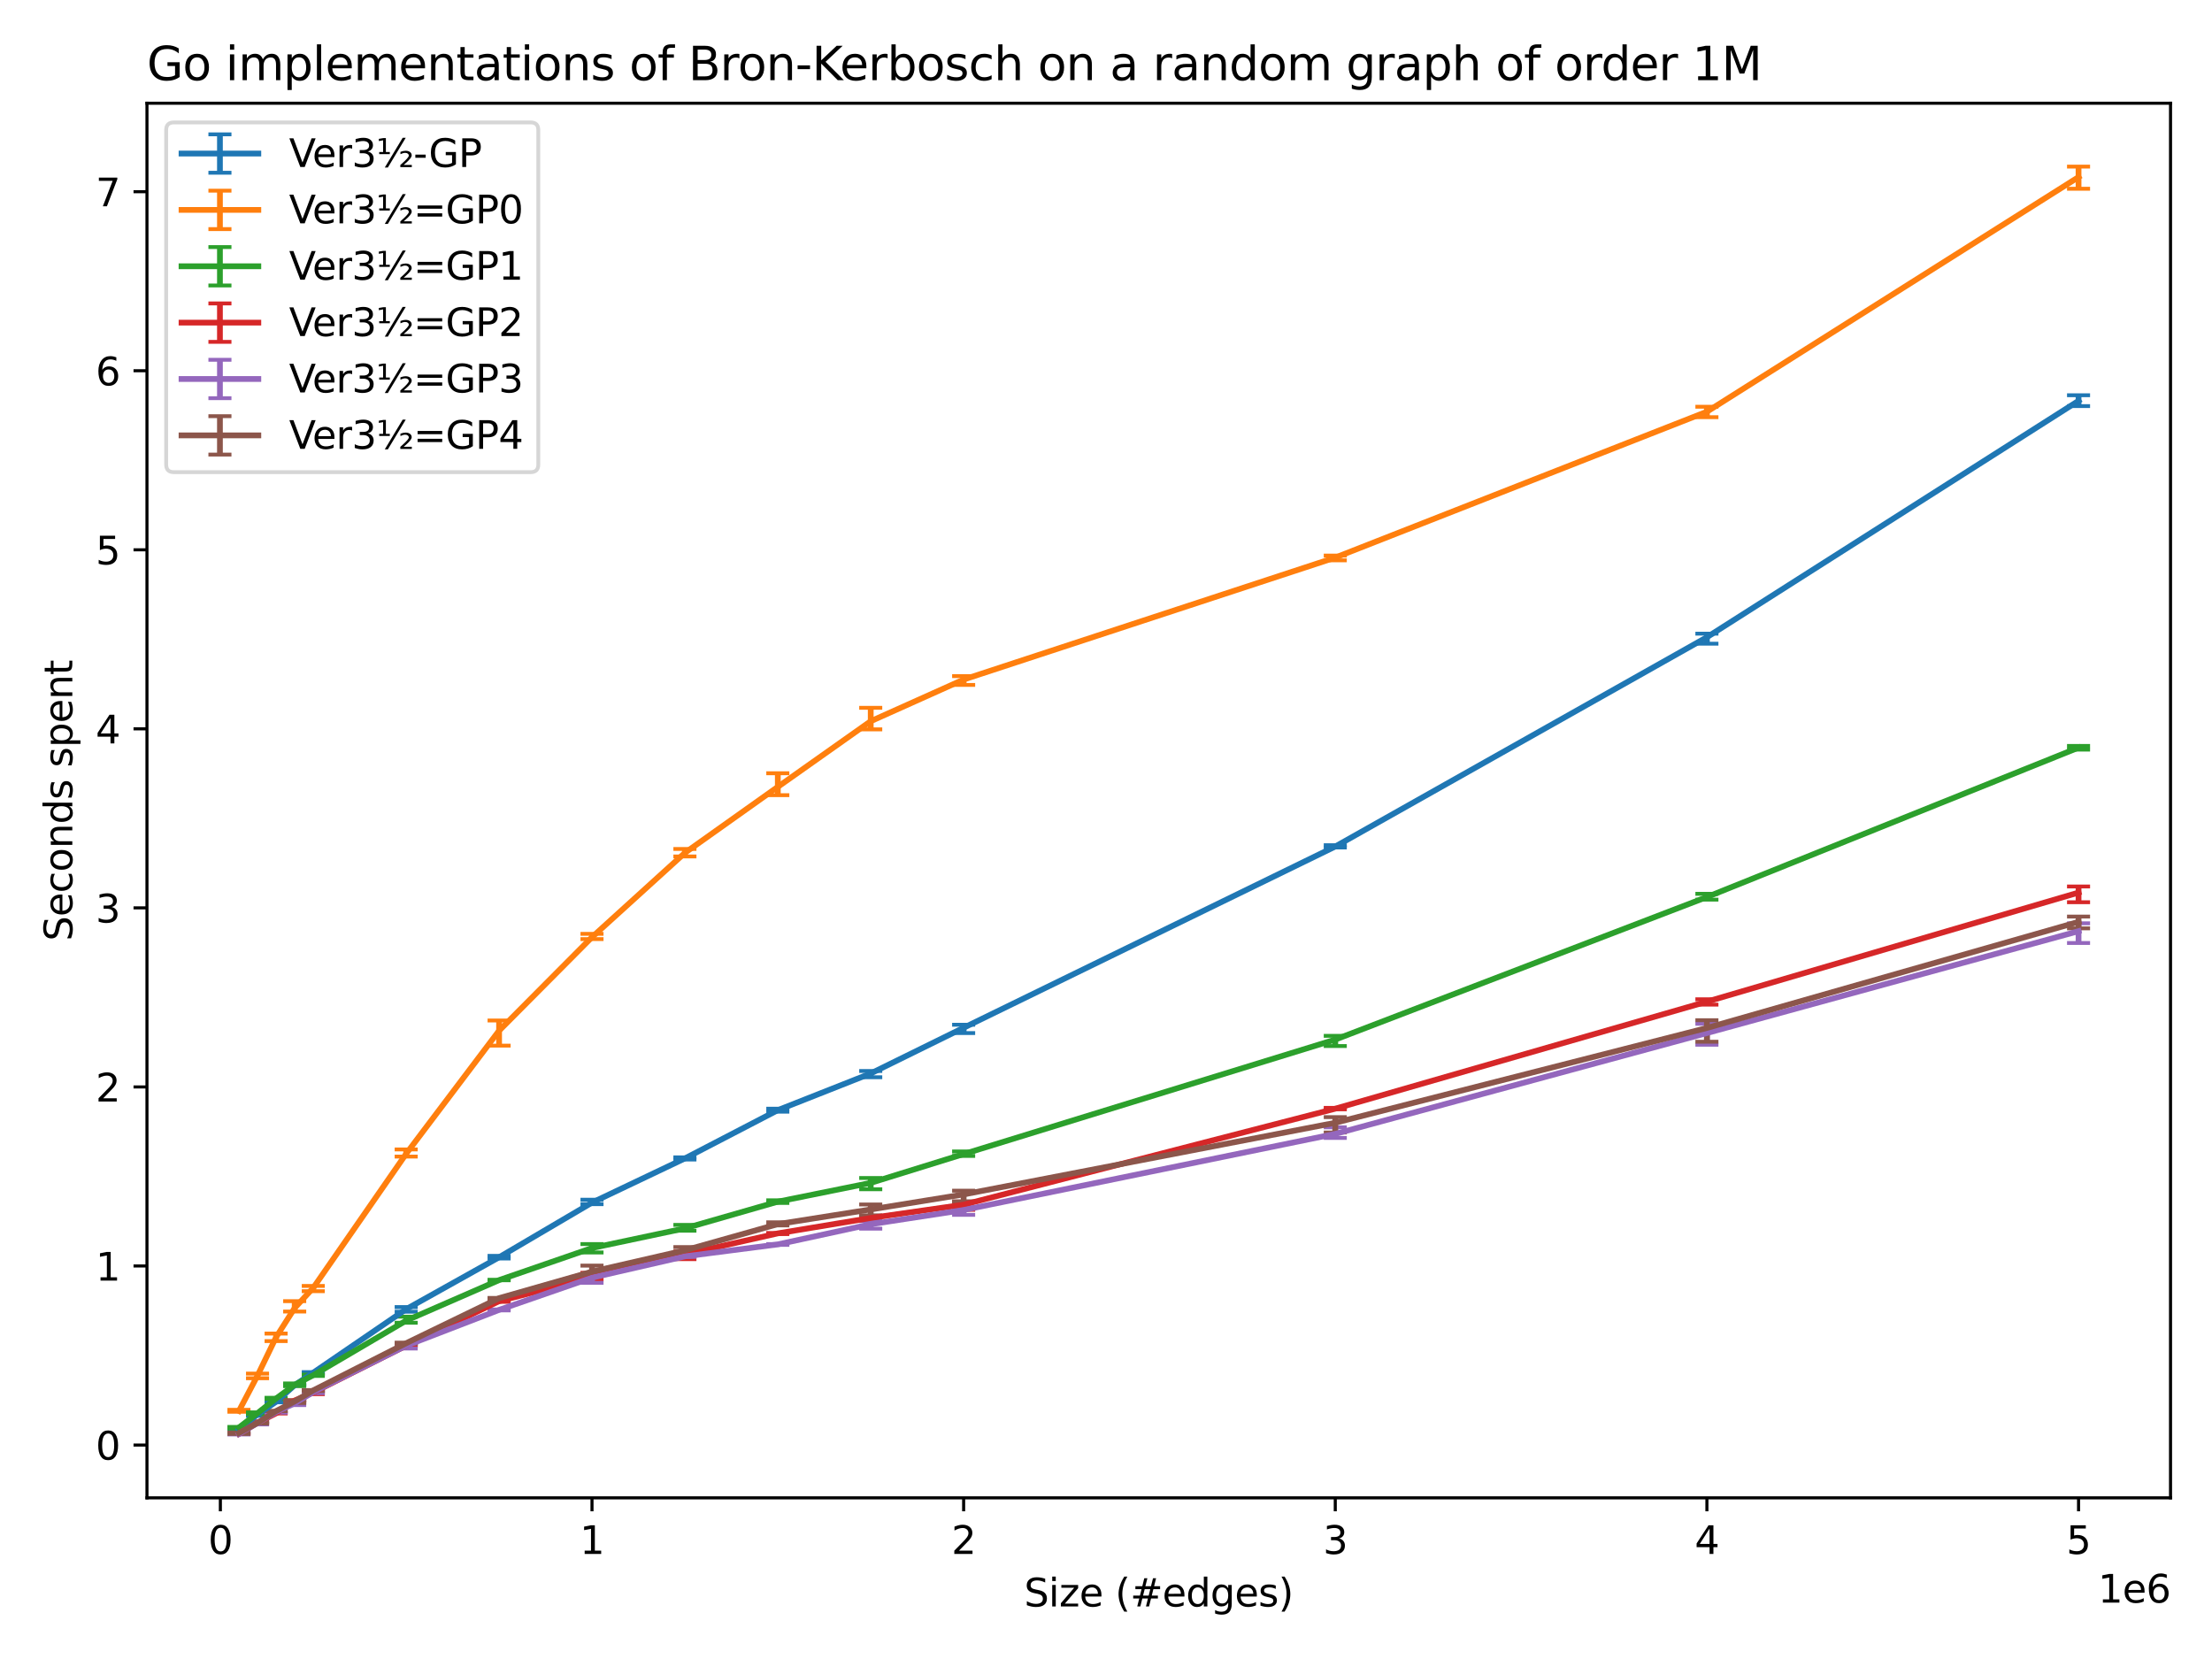 <?xml version="1.0" encoding="utf-8" standalone="no"?>
<!DOCTYPE svg PUBLIC "-//W3C//DTD SVG 1.1//EN"
  "http://www.w3.org/Graphics/SVG/1.1/DTD/svg11.dtd">
<svg xmlns:xlink="http://www.w3.org/1999/xlink" width="576pt" height="432pt" viewBox="0 0 576 432" xmlns="http://www.w3.org/2000/svg" version="1.1">
 <defs>
  <style type="text/css">*{stroke-linejoin: round; stroke-linecap: butt}</style>
 </defs>
 <g id="figure_1">
  <g id="patch_1">
   <path d="M 0 432 
L 576 432 
L 576 0 
L 0 0 
z
" style="fill: #ffffff"/>
  </g>
  <g id="axes_1">
   <g id="patch_2">
    <path d="M 38.27 390.04 
L 565.2 390.04 
L 565.2 26.88 
L 38.27 26.88 
z
" style="fill: #ffffff"/>
   </g>
   <g id="matplotlib.axis_1">
    <g id="xtick_1">
     <g id="line2d_1">
      <defs>
       <path id="mc74f61fcfc" d="M 0 0 
L 0 3.5 
" style="stroke: #000000; stroke-width: 0.8"/>
      </defs>
      <g>
       <use xlink:href="#mc74f61fcfc" x="57.383" y="390.04" style="stroke: #000000; stroke-width: 0.8"/>
      </g>
     </g>
     <g id="text_1">
      <!-- 0 -->
      <g transform="translate(54.201 404.638)scale(0.1 -0.1)">
       <defs>
        <path id="DejaVuSans-30" d="M 2034 4250 
Q 1547 4250 1301 3770 
Q 1056 3291 1056 2328 
Q 1056 1369 1301 889 
Q 1547 409 2034 409 
Q 2525 409 2770 889 
Q 3016 1369 3016 2328 
Q 3016 3291 2770 3770 
Q 2525 4250 2034 4250 
z
M 2034 4750 
Q 2819 4750 3233 4129 
Q 3647 3509 3647 2328 
Q 3647 1150 3233 529 
Q 2819 -91 2034 -91 
Q 1250 -91 836 529 
Q 422 1150 422 2328 
Q 422 3509 836 4129 
Q 1250 4750 2034 4750 
z
" transform="scale(0.016)"/>
       </defs>
       <use xlink:href="#DejaVuSans-30"/>
      </g>
     </g>
    </g>
    <g id="xtick_2">
     <g id="line2d_2">
      <g>
       <use xlink:href="#mc74f61fcfc" x="154.156" y="390.04" style="stroke: #000000; stroke-width: 0.8"/>
      </g>
     </g>
     <g id="text_2">
      <!-- 1 -->
      <g transform="translate(150.975 404.638)scale(0.1 -0.1)">
       <defs>
        <path id="DejaVuSans-31" d="M 794 531 
L 1825 531 
L 1825 4091 
L 703 3866 
L 703 4441 
L 1819 4666 
L 2450 4666 
L 2450 531 
L 3481 531 
L 3481 0 
L 794 0 
L 794 531 
z
" transform="scale(0.016)"/>
       </defs>
       <use xlink:href="#DejaVuSans-31"/>
      </g>
     </g>
    </g>
    <g id="xtick_3">
     <g id="line2d_3">
      <g>
       <use xlink:href="#mc74f61fcfc" x="250.929" y="390.04" style="stroke: #000000; stroke-width: 0.8"/>
      </g>
     </g>
     <g id="text_3">
      <!-- 2 -->
      <g transform="translate(247.748 404.638)scale(0.1 -0.1)">
       <defs>
        <path id="DejaVuSans-32" d="M 1228 531 
L 3431 531 
L 3431 0 
L 469 0 
L 469 531 
Q 828 903 1448 1529 
Q 2069 2156 2228 2338 
Q 2531 2678 2651 2914 
Q 2772 3150 2772 3378 
Q 2772 3750 2511 3984 
Q 2250 4219 1831 4219 
Q 1534 4219 1204 4116 
Q 875 4013 500 3803 
L 500 4441 
Q 881 4594 1212 4672 
Q 1544 4750 1819 4750 
Q 2544 4750 2975 4387 
Q 3406 4025 3406 3419 
Q 3406 3131 3298 2873 
Q 3191 2616 2906 2266 
Q 2828 2175 2409 1742 
Q 1991 1309 1228 531 
z
" transform="scale(0.016)"/>
       </defs>
       <use xlink:href="#DejaVuSans-32"/>
      </g>
     </g>
    </g>
    <g id="xtick_4">
     <g id="line2d_4">
      <g>
       <use xlink:href="#mc74f61fcfc" x="347.702" y="390.04" style="stroke: #000000; stroke-width: 0.8"/>
      </g>
     </g>
     <g id="text_4">
      <!-- 3 -->
      <g transform="translate(344.521 404.638)scale(0.1 -0.1)">
       <defs>
        <path id="DejaVuSans-33" d="M 2597 2516 
Q 3050 2419 3304 2112 
Q 3559 1806 3559 1356 
Q 3559 666 3084 287 
Q 2609 -91 1734 -91 
Q 1441 -91 1130 -33 
Q 819 25 488 141 
L 488 750 
Q 750 597 1062 519 
Q 1375 441 1716 441 
Q 2309 441 2620 675 
Q 2931 909 2931 1356 
Q 2931 1769 2642 2001 
Q 2353 2234 1838 2234 
L 1294 2234 
L 1294 2753 
L 1863 2753 
Q 2328 2753 2575 2939 
Q 2822 3125 2822 3475 
Q 2822 3834 2567 4026 
Q 2313 4219 1838 4219 
Q 1578 4219 1281 4162 
Q 984 4106 628 3988 
L 628 4550 
Q 988 4650 1302 4700 
Q 1616 4750 1894 4750 
Q 2613 4750 3031 4423 
Q 3450 4097 3450 3541 
Q 3450 3153 3228 2886 
Q 3006 2619 2597 2516 
z
" transform="scale(0.016)"/>
       </defs>
       <use xlink:href="#DejaVuSans-33"/>
      </g>
     </g>
    </g>
    <g id="xtick_5">
     <g id="line2d_5">
      <g>
       <use xlink:href="#mc74f61fcfc" x="444.475" y="390.04" style="stroke: #000000; stroke-width: 0.8"/>
      </g>
     </g>
     <g id="text_5">
      <!-- 4 -->
      <g transform="translate(441.294 404.638)scale(0.1 -0.1)">
       <defs>
        <path id="DejaVuSans-34" d="M 2419 4116 
L 825 1625 
L 2419 1625 
L 2419 4116 
z
M 2253 4666 
L 3047 4666 
L 3047 1625 
L 3713 1625 
L 3713 1100 
L 3047 1100 
L 3047 0 
L 2419 0 
L 2419 1100 
L 313 1100 
L 313 1709 
L 2253 4666 
z
" transform="scale(0.016)"/>
       </defs>
       <use xlink:href="#DejaVuSans-34"/>
      </g>
     </g>
    </g>
    <g id="xtick_6">
     <g id="line2d_6">
      <g>
       <use xlink:href="#mc74f61fcfc" x="541.249" y="390.04" style="stroke: #000000; stroke-width: 0.8"/>
      </g>
     </g>
     <g id="text_6">
      <!-- 5 -->
      <g transform="translate(538.067 404.638)scale(0.1 -0.1)">
       <defs>
        <path id="DejaVuSans-35" d="M 691 4666 
L 3169 4666 
L 3169 4134 
L 1269 4134 
L 1269 2991 
Q 1406 3038 1543 3061 
Q 1681 3084 1819 3084 
Q 2600 3084 3056 2656 
Q 3513 2228 3513 1497 
Q 3513 744 3044 326 
Q 2575 -91 1722 -91 
Q 1428 -91 1123 -41 
Q 819 9 494 109 
L 494 744 
Q 775 591 1075 516 
Q 1375 441 1709 441 
Q 2250 441 2565 725 
Q 2881 1009 2881 1497 
Q 2881 1984 2565 2268 
Q 2250 2553 1709 2553 
Q 1456 2553 1204 2497 
Q 953 2441 691 2322 
L 691 4666 
z
" transform="scale(0.016)"/>
       </defs>
       <use xlink:href="#DejaVuSans-35"/>
      </g>
     </g>
    </g>
    <g id="text_7">
     <!-- Size (#edges) -->
     <g transform="translate(266.684 418.317)scale(0.1 -0.1)">
      <defs>
       <path id="DejaVuSans-53" d="M 3425 4513 
L 3425 3897 
Q 3066 4069 2747 4153 
Q 2428 4238 2131 4238 
Q 1616 4238 1336 4038 
Q 1056 3838 1056 3469 
Q 1056 3159 1242 3001 
Q 1428 2844 1947 2747 
L 2328 2669 
Q 3034 2534 3370 2195 
Q 3706 1856 3706 1288 
Q 3706 609 3251 259 
Q 2797 -91 1919 -91 
Q 1588 -91 1214 -16 
Q 841 59 441 206 
L 441 856 
Q 825 641 1194 531 
Q 1563 422 1919 422 
Q 2459 422 2753 634 
Q 3047 847 3047 1241 
Q 3047 1584 2836 1778 
Q 2625 1972 2144 2069 
L 1759 2144 
Q 1053 2284 737 2584 
Q 422 2884 422 3419 
Q 422 4038 858 4394 
Q 1294 4750 2059 4750 
Q 2388 4750 2728 4690 
Q 3069 4631 3425 4513 
z
" transform="scale(0.016)"/>
       <path id="DejaVuSans-69" d="M 603 3500 
L 1178 3500 
L 1178 0 
L 603 0 
L 603 3500 
z
M 603 4863 
L 1178 4863 
L 1178 4134 
L 603 4134 
L 603 4863 
z
" transform="scale(0.016)"/>
       <path id="DejaVuSans-7a" d="M 353 3500 
L 3084 3500 
L 3084 2975 
L 922 459 
L 3084 459 
L 3084 0 
L 275 0 
L 275 525 
L 2438 3041 
L 353 3041 
L 353 3500 
z
" transform="scale(0.016)"/>
       <path id="DejaVuSans-65" d="M 3597 1894 
L 3597 1613 
L 953 1613 
Q 991 1019 1311 708 
Q 1631 397 2203 397 
Q 2534 397 2845 478 
Q 3156 559 3463 722 
L 3463 178 
Q 3153 47 2828 -22 
Q 2503 -91 2169 -91 
Q 1331 -91 842 396 
Q 353 884 353 1716 
Q 353 2575 817 3079 
Q 1281 3584 2069 3584 
Q 2775 3584 3186 3129 
Q 3597 2675 3597 1894 
z
M 3022 2063 
Q 3016 2534 2758 2815 
Q 2500 3097 2075 3097 
Q 1594 3097 1305 2825 
Q 1016 2553 972 2059 
L 3022 2063 
z
" transform="scale(0.016)"/>
       <path id="DejaVuSans-20" transform="scale(0.016)"/>
       <path id="DejaVuSans-28" d="M 1984 4856 
Q 1566 4138 1362 3434 
Q 1159 2731 1159 2009 
Q 1159 1288 1364 580 
Q 1569 -128 1984 -844 
L 1484 -844 
Q 1016 -109 783 600 
Q 550 1309 550 2009 
Q 550 2706 781 3412 
Q 1013 4119 1484 4856 
L 1984 4856 
z
" transform="scale(0.016)"/>
       <path id="DejaVuSans-23" d="M 3272 2816 
L 2363 2816 
L 2100 1772 
L 3016 1772 
L 3272 2816 
z
M 2803 4594 
L 2478 3297 
L 3391 3297 
L 3719 4594 
L 4219 4594 
L 3897 3297 
L 4872 3297 
L 4872 2816 
L 3775 2816 
L 3519 1772 
L 4513 1772 
L 4513 1294 
L 3397 1294 
L 3072 0 
L 2572 0 
L 2894 1294 
L 1978 1294 
L 1656 0 
L 1153 0 
L 1478 1294 
L 494 1294 
L 494 1772 
L 1594 1772 
L 1856 2816 
L 850 2816 
L 850 3297 
L 1978 3297 
L 2297 4594 
L 2803 4594 
z
" transform="scale(0.016)"/>
       <path id="DejaVuSans-64" d="M 2906 2969 
L 2906 4863 
L 3481 4863 
L 3481 0 
L 2906 0 
L 2906 525 
Q 2725 213 2448 61 
Q 2172 -91 1784 -91 
Q 1150 -91 751 415 
Q 353 922 353 1747 
Q 353 2572 751 3078 
Q 1150 3584 1784 3584 
Q 2172 3584 2448 3432 
Q 2725 3281 2906 2969 
z
M 947 1747 
Q 947 1113 1208 752 
Q 1469 391 1925 391 
Q 2381 391 2643 752 
Q 2906 1113 2906 1747 
Q 2906 2381 2643 2742 
Q 2381 3103 1925 3103 
Q 1469 3103 1208 2742 
Q 947 2381 947 1747 
z
" transform="scale(0.016)"/>
       <path id="DejaVuSans-67" d="M 2906 1791 
Q 2906 2416 2648 2759 
Q 2391 3103 1925 3103 
Q 1463 3103 1205 2759 
Q 947 2416 947 1791 
Q 947 1169 1205 825 
Q 1463 481 1925 481 
Q 2391 481 2648 825 
Q 2906 1169 2906 1791 
z
M 3481 434 
Q 3481 -459 3084 -895 
Q 2688 -1331 1869 -1331 
Q 1566 -1331 1297 -1286 
Q 1028 -1241 775 -1147 
L 775 -588 
Q 1028 -725 1275 -790 
Q 1522 -856 1778 -856 
Q 2344 -856 2625 -561 
Q 2906 -266 2906 331 
L 2906 616 
Q 2728 306 2450 153 
Q 2172 0 1784 0 
Q 1141 0 747 490 
Q 353 981 353 1791 
Q 353 2603 747 3093 
Q 1141 3584 1784 3584 
Q 2172 3584 2450 3431 
Q 2728 3278 2906 2969 
L 2906 3500 
L 3481 3500 
L 3481 434 
z
" transform="scale(0.016)"/>
       <path id="DejaVuSans-73" d="M 2834 3397 
L 2834 2853 
Q 2591 2978 2328 3040 
Q 2066 3103 1784 3103 
Q 1356 3103 1142 2972 
Q 928 2841 928 2578 
Q 928 2378 1081 2264 
Q 1234 2150 1697 2047 
L 1894 2003 
Q 2506 1872 2764 1633 
Q 3022 1394 3022 966 
Q 3022 478 2636 193 
Q 2250 -91 1575 -91 
Q 1294 -91 989 -36 
Q 684 19 347 128 
L 347 722 
Q 666 556 975 473 
Q 1284 391 1588 391 
Q 1994 391 2212 530 
Q 2431 669 2431 922 
Q 2431 1156 2273 1281 
Q 2116 1406 1581 1522 
L 1381 1569 
Q 847 1681 609 1914 
Q 372 2147 372 2553 
Q 372 3047 722 3315 
Q 1072 3584 1716 3584 
Q 2034 3584 2315 3537 
Q 2597 3491 2834 3397 
z
" transform="scale(0.016)"/>
       <path id="DejaVuSans-29" d="M 513 4856 
L 1013 4856 
Q 1481 4119 1714 3412 
Q 1947 2706 1947 2009 
Q 1947 1309 1714 600 
Q 1481 -109 1013 -844 
L 513 -844 
Q 928 -128 1133 580 
Q 1338 1288 1338 2009 
Q 1338 2731 1133 3434 
Q 928 4138 513 4856 
z
" transform="scale(0.016)"/>
      </defs>
      <use xlink:href="#DejaVuSans-53"/>
      <use xlink:href="#DejaVuSans-69" x="63.477"/>
      <use xlink:href="#DejaVuSans-7a" x="91.26"/>
      <use xlink:href="#DejaVuSans-65" x="143.75"/>
      <use xlink:href="#DejaVuSans-20" x="205.273"/>
      <use xlink:href="#DejaVuSans-28" x="237.061"/>
      <use xlink:href="#DejaVuSans-23" x="276.074"/>
      <use xlink:href="#DejaVuSans-65" x="359.863"/>
      <use xlink:href="#DejaVuSans-64" x="421.387"/>
      <use xlink:href="#DejaVuSans-67" x="484.863"/>
      <use xlink:href="#DejaVuSans-65" x="548.34"/>
      <use xlink:href="#DejaVuSans-73" x="609.863"/>
      <use xlink:href="#DejaVuSans-29" x="661.963"/>
     </g>
    </g>
    <g id="text_8">
     <!-- 1e6 -->
     <g transform="translate(546.322 417.317)scale(0.1 -0.1)">
      <defs>
       <path id="DejaVuSans-36" d="M 2113 2584 
Q 1688 2584 1439 2293 
Q 1191 2003 1191 1497 
Q 1191 994 1439 701 
Q 1688 409 2113 409 
Q 2538 409 2786 701 
Q 3034 994 3034 1497 
Q 3034 2003 2786 2293 
Q 2538 2584 2113 2584 
z
M 3366 4563 
L 3366 3988 
Q 3128 4100 2886 4159 
Q 2644 4219 2406 4219 
Q 1781 4219 1451 3797 
Q 1122 3375 1075 2522 
Q 1259 2794 1537 2939 
Q 1816 3084 2150 3084 
Q 2853 3084 3261 2657 
Q 3669 2231 3669 1497 
Q 3669 778 3244 343 
Q 2819 -91 2113 -91 
Q 1303 -91 875 529 
Q 447 1150 447 2328 
Q 447 3434 972 4092 
Q 1497 4750 2381 4750 
Q 2619 4750 2861 4703 
Q 3103 4656 3366 4563 
z
" transform="scale(0.016)"/>
      </defs>
      <use xlink:href="#DejaVuSans-31"/>
      <use xlink:href="#DejaVuSans-65" x="63.623"/>
      <use xlink:href="#DejaVuSans-36" x="125.146"/>
     </g>
    </g>
   </g>
   <g id="matplotlib.axis_2">
    <g id="ytick_1">
     <g id="line2d_7">
      <defs>
       <path id="m7eb1c47a8f" d="M 0 0 
L -3.5 0 
" style="stroke: #000000; stroke-width: 0.8"/>
      </defs>
      <g>
       <use xlink:href="#m7eb1c47a8f" x="38.27" y="376.283" style="stroke: #000000; stroke-width: 0.8"/>
      </g>
     </g>
     <g id="text_9">
      <!-- 0 -->
      <g transform="translate(24.907 380.083)scale(0.1 -0.1)">
       <use xlink:href="#DejaVuSans-30"/>
      </g>
     </g>
    </g>
    <g id="ytick_2">
     <g id="line2d_8">
      <g>
       <use xlink:href="#m7eb1c47a8f" x="38.27" y="329.66" style="stroke: #000000; stroke-width: 0.8"/>
      </g>
     </g>
     <g id="text_10">
      <!-- 1 -->
      <g transform="translate(24.907 333.459)scale(0.1 -0.1)">
       <use xlink:href="#DejaVuSans-31"/>
      </g>
     </g>
    </g>
    <g id="ytick_3">
     <g id="line2d_9">
      <g>
       <use xlink:href="#m7eb1c47a8f" x="38.27" y="283.036" style="stroke: #000000; stroke-width: 0.8"/>
      </g>
     </g>
     <g id="text_11">
      <!-- 2 -->
      <g transform="translate(24.907 286.835)scale(0.1 -0.1)">
       <use xlink:href="#DejaVuSans-32"/>
      </g>
     </g>
    </g>
    <g id="ytick_4">
     <g id="line2d_10">
      <g>
       <use xlink:href="#m7eb1c47a8f" x="38.27" y="236.412" style="stroke: #000000; stroke-width: 0.8"/>
      </g>
     </g>
     <g id="text_12">
      <!-- 3 -->
      <g transform="translate(24.907 240.211)scale(0.1 -0.1)">
       <use xlink:href="#DejaVuSans-33"/>
      </g>
     </g>
    </g>
    <g id="ytick_5">
     <g id="line2d_11">
      <g>
       <use xlink:href="#m7eb1c47a8f" x="38.27" y="189.788" style="stroke: #000000; stroke-width: 0.8"/>
      </g>
     </g>
     <g id="text_13">
      <!-- 4 -->
      <g transform="translate(24.907 193.587)scale(0.1 -0.1)">
       <use xlink:href="#DejaVuSans-34"/>
      </g>
     </g>
    </g>
    <g id="ytick_6">
     <g id="line2d_12">
      <g>
       <use xlink:href="#m7eb1c47a8f" x="38.27" y="143.164" style="stroke: #000000; stroke-width: 0.8"/>
      </g>
     </g>
     <g id="text_14">
      <!-- 5 -->
      <g transform="translate(24.907 146.963)scale(0.1 -0.1)">
       <use xlink:href="#DejaVuSans-35"/>
      </g>
     </g>
    </g>
    <g id="ytick_7">
     <g id="line2d_13">
      <g>
       <use xlink:href="#m7eb1c47a8f" x="38.27" y="96.54" style="stroke: #000000; stroke-width: 0.8"/>
      </g>
     </g>
     <g id="text_15">
      <!-- 6 -->
      <g transform="translate(24.907 100.339)scale(0.1 -0.1)">
       <use xlink:href="#DejaVuSans-36"/>
      </g>
     </g>
    </g>
    <g id="ytick_8">
     <g id="line2d_14">
      <g>
       <use xlink:href="#m7eb1c47a8f" x="38.27" y="49.916" style="stroke: #000000; stroke-width: 0.8"/>
      </g>
     </g>
     <g id="text_16">
      <!-- 7 -->
      <g transform="translate(24.907 53.715)scale(0.1 -0.1)">
       <defs>
        <path id="DejaVuSans-37" d="M 525 4666 
L 3525 4666 
L 3525 4397 
L 1831 0 
L 1172 0 
L 2766 4134 
L 525 4134 
L 525 4666 
z
" transform="scale(0.016)"/>
       </defs>
       <use xlink:href="#DejaVuSans-37"/>
      </g>
     </g>
    </g>
    <g id="text_17">
     <!-- Seconds spent -->
     <g transform="translate(18.828 245.04)rotate(-90)scale(0.1 -0.1)">
      <defs>
       <path id="DejaVuSans-63" d="M 3122 3366 
L 3122 2828 
Q 2878 2963 2633 3030 
Q 2388 3097 2138 3097 
Q 1578 3097 1268 2742 
Q 959 2388 959 1747 
Q 959 1106 1268 751 
Q 1578 397 2138 397 
Q 2388 397 2633 464 
Q 2878 531 3122 666 
L 3122 134 
Q 2881 22 2623 -34 
Q 2366 -91 2075 -91 
Q 1284 -91 818 406 
Q 353 903 353 1747 
Q 353 2603 823 3093 
Q 1294 3584 2113 3584 
Q 2378 3584 2631 3529 
Q 2884 3475 3122 3366 
z
" transform="scale(0.016)"/>
       <path id="DejaVuSans-6f" d="M 1959 3097 
Q 1497 3097 1228 2736 
Q 959 2375 959 1747 
Q 959 1119 1226 758 
Q 1494 397 1959 397 
Q 2419 397 2687 759 
Q 2956 1122 2956 1747 
Q 2956 2369 2687 2733 
Q 2419 3097 1959 3097 
z
M 1959 3584 
Q 2709 3584 3137 3096 
Q 3566 2609 3566 1747 
Q 3566 888 3137 398 
Q 2709 -91 1959 -91 
Q 1206 -91 779 398 
Q 353 888 353 1747 
Q 353 2609 779 3096 
Q 1206 3584 1959 3584 
z
" transform="scale(0.016)"/>
       <path id="DejaVuSans-6e" d="M 3513 2113 
L 3513 0 
L 2938 0 
L 2938 2094 
Q 2938 2591 2744 2837 
Q 2550 3084 2163 3084 
Q 1697 3084 1428 2787 
Q 1159 2491 1159 1978 
L 1159 0 
L 581 0 
L 581 3500 
L 1159 3500 
L 1159 2956 
Q 1366 3272 1645 3428 
Q 1925 3584 2291 3584 
Q 2894 3584 3203 3211 
Q 3513 2838 3513 2113 
z
" transform="scale(0.016)"/>
       <path id="DejaVuSans-70" d="M 1159 525 
L 1159 -1331 
L 581 -1331 
L 581 3500 
L 1159 3500 
L 1159 2969 
Q 1341 3281 1617 3432 
Q 1894 3584 2278 3584 
Q 2916 3584 3314 3078 
Q 3713 2572 3713 1747 
Q 3713 922 3314 415 
Q 2916 -91 2278 -91 
Q 1894 -91 1617 61 
Q 1341 213 1159 525 
z
M 3116 1747 
Q 3116 2381 2855 2742 
Q 2594 3103 2138 3103 
Q 1681 3103 1420 2742 
Q 1159 2381 1159 1747 
Q 1159 1113 1420 752 
Q 1681 391 2138 391 
Q 2594 391 2855 752 
Q 3116 1113 3116 1747 
z
" transform="scale(0.016)"/>
       <path id="DejaVuSans-74" d="M 1172 4494 
L 1172 3500 
L 2356 3500 
L 2356 3053 
L 1172 3053 
L 1172 1153 
Q 1172 725 1289 603 
Q 1406 481 1766 481 
L 2356 481 
L 2356 0 
L 1766 0 
Q 1100 0 847 248 
Q 594 497 594 1153 
L 594 3053 
L 172 3053 
L 172 3500 
L 594 3500 
L 594 4494 
L 1172 4494 
z
" transform="scale(0.016)"/>
      </defs>
      <use xlink:href="#DejaVuSans-53"/>
      <use xlink:href="#DejaVuSans-65" x="63.477"/>
      <use xlink:href="#DejaVuSans-63" x="125"/>
      <use xlink:href="#DejaVuSans-6f" x="179.98"/>
      <use xlink:href="#DejaVuSans-6e" x="241.162"/>
      <use xlink:href="#DejaVuSans-64" x="304.541"/>
      <use xlink:href="#DejaVuSans-73" x="368.018"/>
      <use xlink:href="#DejaVuSans-20" x="420.117"/>
      <use xlink:href="#DejaVuSans-73" x="451.904"/>
      <use xlink:href="#DejaVuSans-70" x="504.004"/>
      <use xlink:href="#DejaVuSans-65" x="567.48"/>
      <use xlink:href="#DejaVuSans-6e" x="629.004"/>
      <use xlink:href="#DejaVuSans-74" x="692.383"/>
     </g>
    </g>
   </g>
   <g id="LineCollection_1">
    <path d="M 62.221 372.459 
L 62.221 371.919 
" clip-path="url(#p1be05fdb19)" style="fill: none; stroke: #1f77b4; stroke-width: 1.5"/>
    <path d="M 67.06 368.684 
L 67.06 368.123 
" clip-path="url(#p1be05fdb19)" style="fill: none; stroke: #1f77b4; stroke-width: 1.5"/>
    <path d="M 71.899 365.163 
L 71.899 364.926 
" clip-path="url(#p1be05fdb19)" style="fill: none; stroke: #1f77b4; stroke-width: 1.5"/>
    <path d="M 76.737 360.759 
L 76.737 360.57 
" clip-path="url(#p1be05fdb19)" style="fill: none; stroke: #1f77b4; stroke-width: 1.5"/>
    <path d="M 81.576 357.587 
L 81.576 357.301 
" clip-path="url(#p1be05fdb19)" style="fill: none; stroke: #1f77b4; stroke-width: 1.5"/>
    <path d="M 105.769 341.567 
L 105.769 340.361 
" clip-path="url(#p1be05fdb19)" style="fill: none; stroke: #1f77b4; stroke-width: 1.5"/>
    <path d="M 129.963 327.72 
L 129.963 327.018 
" clip-path="url(#p1be05fdb19)" style="fill: none; stroke: #1f77b4; stroke-width: 1.5"/>
    <path d="M 154.156 313.569 
L 154.156 312.407 
" clip-path="url(#p1be05fdb19)" style="fill: none; stroke: #1f77b4; stroke-width: 1.5"/>
    <path d="M 178.349 301.933 
L 178.349 301.377 
" clip-path="url(#p1be05fdb19)" style="fill: none; stroke: #1f77b4; stroke-width: 1.5"/>
    <path d="M 202.542 289.477 
L 202.542 288.695 
" clip-path="url(#p1be05fdb19)" style="fill: none; stroke: #1f77b4; stroke-width: 1.5"/>
    <path d="M 226.736 280.513 
L 226.736 278.887 
" clip-path="url(#p1be05fdb19)" style="fill: none; stroke: #1f77b4; stroke-width: 1.5"/>
    <path d="M 250.929 269.007 
L 250.929 266.839 
" clip-path="url(#p1be05fdb19)" style="fill: none; stroke: #1f77b4; stroke-width: 1.5"/>
    <path d="M 347.702 220.68 
L 347.702 220.085 
" clip-path="url(#p1be05fdb19)" style="fill: none; stroke: #1f77b4; stroke-width: 1.5"/>
    <path d="M 444.475 167.613 
L 444.475 165.006 
" clip-path="url(#p1be05fdb19)" style="fill: none; stroke: #1f77b4; stroke-width: 1.5"/>
    <path d="M 541.249 105.748 
L 541.249 102.913 
" clip-path="url(#p1be05fdb19)" style="fill: none; stroke: #1f77b4; stroke-width: 1.5"/>
   </g>
   <g id="line2d_15">
    <defs>
     <path id="md8547b9e7e" d="M 3 0 
L -3 -0 
" style="stroke: #1f77b4"/>
    </defs>
    <g clip-path="url(#p1be05fdb19)">
     <use xlink:href="#md8547b9e7e" x="62.221" y="372.459" style="fill: #1f77b4; stroke: #1f77b4"/>
     <use xlink:href="#md8547b9e7e" x="67.06" y="368.684" style="fill: #1f77b4; stroke: #1f77b4"/>
     <use xlink:href="#md8547b9e7e" x="71.899" y="365.163" style="fill: #1f77b4; stroke: #1f77b4"/>
     <use xlink:href="#md8547b9e7e" x="76.737" y="360.759" style="fill: #1f77b4; stroke: #1f77b4"/>
     <use xlink:href="#md8547b9e7e" x="81.576" y="357.587" style="fill: #1f77b4; stroke: #1f77b4"/>
     <use xlink:href="#md8547b9e7e" x="105.769" y="341.567" style="fill: #1f77b4; stroke: #1f77b4"/>
     <use xlink:href="#md8547b9e7e" x="129.963" y="327.72" style="fill: #1f77b4; stroke: #1f77b4"/>
     <use xlink:href="#md8547b9e7e" x="154.156" y="313.569" style="fill: #1f77b4; stroke: #1f77b4"/>
     <use xlink:href="#md8547b9e7e" x="178.349" y="301.933" style="fill: #1f77b4; stroke: #1f77b4"/>
     <use xlink:href="#md8547b9e7e" x="202.542" y="289.477" style="fill: #1f77b4; stroke: #1f77b4"/>
     <use xlink:href="#md8547b9e7e" x="226.736" y="280.513" style="fill: #1f77b4; stroke: #1f77b4"/>
     <use xlink:href="#md8547b9e7e" x="250.929" y="269.007" style="fill: #1f77b4; stroke: #1f77b4"/>
     <use xlink:href="#md8547b9e7e" x="347.702" y="220.68" style="fill: #1f77b4; stroke: #1f77b4"/>
     <use xlink:href="#md8547b9e7e" x="444.475" y="167.613" style="fill: #1f77b4; stroke: #1f77b4"/>
     <use xlink:href="#md8547b9e7e" x="541.249" y="105.748" style="fill: #1f77b4; stroke: #1f77b4"/>
    </g>
   </g>
   <g id="line2d_16">
    <g clip-path="url(#p1be05fdb19)">
     <use xlink:href="#md8547b9e7e" x="62.221" y="371.919" style="fill: #1f77b4; stroke: #1f77b4"/>
     <use xlink:href="#md8547b9e7e" x="67.06" y="368.123" style="fill: #1f77b4; stroke: #1f77b4"/>
     <use xlink:href="#md8547b9e7e" x="71.899" y="364.926" style="fill: #1f77b4; stroke: #1f77b4"/>
     <use xlink:href="#md8547b9e7e" x="76.737" y="360.57" style="fill: #1f77b4; stroke: #1f77b4"/>
     <use xlink:href="#md8547b9e7e" x="81.576" y="357.301" style="fill: #1f77b4; stroke: #1f77b4"/>
     <use xlink:href="#md8547b9e7e" x="105.769" y="340.361" style="fill: #1f77b4; stroke: #1f77b4"/>
     <use xlink:href="#md8547b9e7e" x="129.963" y="327.018" style="fill: #1f77b4; stroke: #1f77b4"/>
     <use xlink:href="#md8547b9e7e" x="154.156" y="312.407" style="fill: #1f77b4; stroke: #1f77b4"/>
     <use xlink:href="#md8547b9e7e" x="178.349" y="301.377" style="fill: #1f77b4; stroke: #1f77b4"/>
     <use xlink:href="#md8547b9e7e" x="202.542" y="288.695" style="fill: #1f77b4; stroke: #1f77b4"/>
     <use xlink:href="#md8547b9e7e" x="226.736" y="278.887" style="fill: #1f77b4; stroke: #1f77b4"/>
     <use xlink:href="#md8547b9e7e" x="250.929" y="266.839" style="fill: #1f77b4; stroke: #1f77b4"/>
     <use xlink:href="#md8547b9e7e" x="347.702" y="220.085" style="fill: #1f77b4; stroke: #1f77b4"/>
     <use xlink:href="#md8547b9e7e" x="444.475" y="165.006" style="fill: #1f77b4; stroke: #1f77b4"/>
     <use xlink:href="#md8547b9e7e" x="541.249" y="102.913" style="fill: #1f77b4; stroke: #1f77b4"/>
    </g>
   </g>
   <g id="LineCollection_2">
    <path d="M 62.221 367.61 
L 62.221 367.118 
" clip-path="url(#p1be05fdb19)" style="fill: none; stroke: #ff7f0e; stroke-width: 1.5"/>
    <path d="M 67.06 358.893 
L 67.06 357.681 
" clip-path="url(#p1be05fdb19)" style="fill: none; stroke: #ff7f0e; stroke-width: 1.5"/>
    <path d="M 71.899 349.219 
L 71.899 347.26 
" clip-path="url(#p1be05fdb19)" style="fill: none; stroke: #ff7f0e; stroke-width: 1.5"/>
    <path d="M 76.737 341.525 
L 76.737 338.822 
" clip-path="url(#p1be05fdb19)" style="fill: none; stroke: #ff7f0e; stroke-width: 1.5"/>
    <path d="M 81.576 336.225 
L 81.576 334.859 
" clip-path="url(#p1be05fdb19)" style="fill: none; stroke: #ff7f0e; stroke-width: 1.5"/>
    <path d="M 105.769 301.171 
L 105.769 299.307 
" clip-path="url(#p1be05fdb19)" style="fill: none; stroke: #ff7f0e; stroke-width: 1.5"/>
    <path d="M 129.963 272.275 
L 129.963 265.737 
" clip-path="url(#p1be05fdb19)" style="fill: none; stroke: #ff7f0e; stroke-width: 1.5"/>
    <path d="M 154.156 244.544 
L 154.156 243.171 
" clip-path="url(#p1be05fdb19)" style="fill: none; stroke: #ff7f0e; stroke-width: 1.5"/>
    <path d="M 178.349 223.02 
L 178.349 221.063 
" clip-path="url(#p1be05fdb19)" style="fill: none; stroke: #ff7f0e; stroke-width: 1.5"/>
    <path d="M 202.542 207.058 
L 202.542 201.354 
" clip-path="url(#p1be05fdb19)" style="fill: none; stroke: #ff7f0e; stroke-width: 1.5"/>
    <path d="M 226.736 189.927 
L 226.736 184.309 
" clip-path="url(#p1be05fdb19)" style="fill: none; stroke: #ff7f0e; stroke-width: 1.5"/>
    <path d="M 250.929 178.353 
L 250.929 176.056 
" clip-path="url(#p1be05fdb19)" style="fill: none; stroke: #ff7f0e; stroke-width: 1.5"/>
    <path d="M 347.702 145.91 
L 347.702 144.675 
" clip-path="url(#p1be05fdb19)" style="fill: none; stroke: #ff7f0e; stroke-width: 1.5"/>
    <path d="M 444.475 108.629 
L 444.475 105.908 
" clip-path="url(#p1be05fdb19)" style="fill: none; stroke: #ff7f0e; stroke-width: 1.5"/>
    <path d="M 541.249 49.153 
L 541.249 43.387 
" clip-path="url(#p1be05fdb19)" style="fill: none; stroke: #ff7f0e; stroke-width: 1.5"/>
   </g>
   <g id="line2d_17">
    <defs>
     <path id="m7f04267d81" d="M 3 0 
L -3 -0 
" style="stroke: #ff7f0e"/>
    </defs>
    <g clip-path="url(#p1be05fdb19)">
     <use xlink:href="#m7f04267d81" x="62.221" y="367.61" style="fill: #ff7f0e; stroke: #ff7f0e"/>
     <use xlink:href="#m7f04267d81" x="67.06" y="358.893" style="fill: #ff7f0e; stroke: #ff7f0e"/>
     <use xlink:href="#m7f04267d81" x="71.899" y="349.219" style="fill: #ff7f0e; stroke: #ff7f0e"/>
     <use xlink:href="#m7f04267d81" x="76.737" y="341.525" style="fill: #ff7f0e; stroke: #ff7f0e"/>
     <use xlink:href="#m7f04267d81" x="81.576" y="336.225" style="fill: #ff7f0e; stroke: #ff7f0e"/>
     <use xlink:href="#m7f04267d81" x="105.769" y="301.171" style="fill: #ff7f0e; stroke: #ff7f0e"/>
     <use xlink:href="#m7f04267d81" x="129.963" y="272.275" style="fill: #ff7f0e; stroke: #ff7f0e"/>
     <use xlink:href="#m7f04267d81" x="154.156" y="244.544" style="fill: #ff7f0e; stroke: #ff7f0e"/>
     <use xlink:href="#m7f04267d81" x="178.349" y="223.02" style="fill: #ff7f0e; stroke: #ff7f0e"/>
     <use xlink:href="#m7f04267d81" x="202.542" y="207.058" style="fill: #ff7f0e; stroke: #ff7f0e"/>
     <use xlink:href="#m7f04267d81" x="226.736" y="189.927" style="fill: #ff7f0e; stroke: #ff7f0e"/>
     <use xlink:href="#m7f04267d81" x="250.929" y="178.353" style="fill: #ff7f0e; stroke: #ff7f0e"/>
     <use xlink:href="#m7f04267d81" x="347.702" y="145.91" style="fill: #ff7f0e; stroke: #ff7f0e"/>
     <use xlink:href="#m7f04267d81" x="444.475" y="108.629" style="fill: #ff7f0e; stroke: #ff7f0e"/>
     <use xlink:href="#m7f04267d81" x="541.249" y="49.153" style="fill: #ff7f0e; stroke: #ff7f0e"/>
    </g>
   </g>
   <g id="line2d_18">
    <g clip-path="url(#p1be05fdb19)">
     <use xlink:href="#m7f04267d81" x="62.221" y="367.118" style="fill: #ff7f0e; stroke: #ff7f0e"/>
     <use xlink:href="#m7f04267d81" x="67.06" y="357.681" style="fill: #ff7f0e; stroke: #ff7f0e"/>
     <use xlink:href="#m7f04267d81" x="71.899" y="347.26" style="fill: #ff7f0e; stroke: #ff7f0e"/>
     <use xlink:href="#m7f04267d81" x="76.737" y="338.822" style="fill: #ff7f0e; stroke: #ff7f0e"/>
     <use xlink:href="#m7f04267d81" x="81.576" y="334.859" style="fill: #ff7f0e; stroke: #ff7f0e"/>
     <use xlink:href="#m7f04267d81" x="105.769" y="299.307" style="fill: #ff7f0e; stroke: #ff7f0e"/>
     <use xlink:href="#m7f04267d81" x="129.963" y="265.737" style="fill: #ff7f0e; stroke: #ff7f0e"/>
     <use xlink:href="#m7f04267d81" x="154.156" y="243.171" style="fill: #ff7f0e; stroke: #ff7f0e"/>
     <use xlink:href="#m7f04267d81" x="178.349" y="221.063" style="fill: #ff7f0e; stroke: #ff7f0e"/>
     <use xlink:href="#m7f04267d81" x="202.542" y="201.354" style="fill: #ff7f0e; stroke: #ff7f0e"/>
     <use xlink:href="#m7f04267d81" x="226.736" y="184.309" style="fill: #ff7f0e; stroke: #ff7f0e"/>
     <use xlink:href="#m7f04267d81" x="250.929" y="176.056" style="fill: #ff7f0e; stroke: #ff7f0e"/>
     <use xlink:href="#m7f04267d81" x="347.702" y="144.675" style="fill: #ff7f0e; stroke: #ff7f0e"/>
     <use xlink:href="#m7f04267d81" x="444.475" y="105.908" style="fill: #ff7f0e; stroke: #ff7f0e"/>
     <use xlink:href="#m7f04267d81" x="541.249" y="43.387" style="fill: #ff7f0e; stroke: #ff7f0e"/>
    </g>
   </g>
   <g id="LineCollection_3">
    <path d="M 62.221 371.996 
L 62.221 371.574 
" clip-path="url(#p1be05fdb19)" style="fill: none; stroke: #2ca02c; stroke-width: 1.5"/>
    <path d="M 67.06 368.266 
L 67.06 367.774 
" clip-path="url(#p1be05fdb19)" style="fill: none; stroke: #2ca02c; stroke-width: 1.5"/>
    <path d="M 71.899 364.301 
L 71.899 363.975 
" clip-path="url(#p1be05fdb19)" style="fill: none; stroke: #2ca02c; stroke-width: 1.5"/>
    <path d="M 76.737 360.944 
L 76.737 360.245 
" clip-path="url(#p1be05fdb19)" style="fill: none; stroke: #2ca02c; stroke-width: 1.5"/>
    <path d="M 81.576 358.287 
L 81.576 357.937 
" clip-path="url(#p1be05fdb19)" style="fill: none; stroke: #2ca02c; stroke-width: 1.5"/>
    <path d="M 105.769 344.438 
L 105.769 342.854 
" clip-path="url(#p1be05fdb19)" style="fill: none; stroke: #2ca02c; stroke-width: 1.5"/>
    <path d="M 129.963 333.383 
L 129.963 333.253 
" clip-path="url(#p1be05fdb19)" style="fill: none; stroke: #2ca02c; stroke-width: 1.5"/>
    <path d="M 154.156 326.139 
L 154.156 323.948 
" clip-path="url(#p1be05fdb19)" style="fill: none; stroke: #2ca02c; stroke-width: 1.5"/>
    <path d="M 178.349 320.473 
L 178.349 318.96 
" clip-path="url(#p1be05fdb19)" style="fill: none; stroke: #2ca02c; stroke-width: 1.5"/>
    <path d="M 202.542 313.247 
L 202.542 312.549 
" clip-path="url(#p1be05fdb19)" style="fill: none; stroke: #2ca02c; stroke-width: 1.5"/>
    <path d="M 226.736 309.682 
L 226.736 306.743 
" clip-path="url(#p1be05fdb19)" style="fill: none; stroke: #2ca02c; stroke-width: 1.5"/>
    <path d="M 250.929 301.009 
L 250.929 299.843 
" clip-path="url(#p1be05fdb19)" style="fill: none; stroke: #2ca02c; stroke-width: 1.5"/>
    <path d="M 347.702 272.381 
L 347.702 269.723 
" clip-path="url(#p1be05fdb19)" style="fill: none; stroke: #2ca02c; stroke-width: 1.5"/>
    <path d="M 444.475 234.265 
L 444.475 232.75 
" clip-path="url(#p1be05fdb19)" style="fill: none; stroke: #2ca02c; stroke-width: 1.5"/>
    <path d="M 541.249 195.194 
L 541.249 194.239 
" clip-path="url(#p1be05fdb19)" style="fill: none; stroke: #2ca02c; stroke-width: 1.5"/>
   </g>
   <g id="line2d_19">
    <defs>
     <path id="mf3fc7103a7" d="M 3 0 
L -3 -0 
" style="stroke: #2ca02c"/>
    </defs>
    <g clip-path="url(#p1be05fdb19)">
     <use xlink:href="#mf3fc7103a7" x="62.221" y="371.996" style="fill: #2ca02c; stroke: #2ca02c"/>
     <use xlink:href="#mf3fc7103a7" x="67.06" y="368.266" style="fill: #2ca02c; stroke: #2ca02c"/>
     <use xlink:href="#mf3fc7103a7" x="71.899" y="364.301" style="fill: #2ca02c; stroke: #2ca02c"/>
     <use xlink:href="#mf3fc7103a7" x="76.737" y="360.944" style="fill: #2ca02c; stroke: #2ca02c"/>
     <use xlink:href="#mf3fc7103a7" x="81.576" y="358.287" style="fill: #2ca02c; stroke: #2ca02c"/>
     <use xlink:href="#mf3fc7103a7" x="105.769" y="344.438" style="fill: #2ca02c; stroke: #2ca02c"/>
     <use xlink:href="#mf3fc7103a7" x="129.963" y="333.383" style="fill: #2ca02c; stroke: #2ca02c"/>
     <use xlink:href="#mf3fc7103a7" x="154.156" y="326.139" style="fill: #2ca02c; stroke: #2ca02c"/>
     <use xlink:href="#mf3fc7103a7" x="178.349" y="320.473" style="fill: #2ca02c; stroke: #2ca02c"/>
     <use xlink:href="#mf3fc7103a7" x="202.542" y="313.247" style="fill: #2ca02c; stroke: #2ca02c"/>
     <use xlink:href="#mf3fc7103a7" x="226.736" y="309.682" style="fill: #2ca02c; stroke: #2ca02c"/>
     <use xlink:href="#mf3fc7103a7" x="250.929" y="301.009" style="fill: #2ca02c; stroke: #2ca02c"/>
     <use xlink:href="#mf3fc7103a7" x="347.702" y="272.381" style="fill: #2ca02c; stroke: #2ca02c"/>
     <use xlink:href="#mf3fc7103a7" x="444.475" y="234.265" style="fill: #2ca02c; stroke: #2ca02c"/>
     <use xlink:href="#mf3fc7103a7" x="541.249" y="195.194" style="fill: #2ca02c; stroke: #2ca02c"/>
    </g>
   </g>
   <g id="line2d_20">
    <g clip-path="url(#p1be05fdb19)">
     <use xlink:href="#mf3fc7103a7" x="62.221" y="371.574" style="fill: #2ca02c; stroke: #2ca02c"/>
     <use xlink:href="#mf3fc7103a7" x="67.06" y="367.774" style="fill: #2ca02c; stroke: #2ca02c"/>
     <use xlink:href="#mf3fc7103a7" x="71.899" y="363.975" style="fill: #2ca02c; stroke: #2ca02c"/>
     <use xlink:href="#mf3fc7103a7" x="76.737" y="360.245" style="fill: #2ca02c; stroke: #2ca02c"/>
     <use xlink:href="#mf3fc7103a7" x="81.576" y="357.937" style="fill: #2ca02c; stroke: #2ca02c"/>
     <use xlink:href="#mf3fc7103a7" x="105.769" y="342.854" style="fill: #2ca02c; stroke: #2ca02c"/>
     <use xlink:href="#mf3fc7103a7" x="129.963" y="333.253" style="fill: #2ca02c; stroke: #2ca02c"/>
     <use xlink:href="#mf3fc7103a7" x="154.156" y="323.948" style="fill: #2ca02c; stroke: #2ca02c"/>
     <use xlink:href="#mf3fc7103a7" x="178.349" y="318.96" style="fill: #2ca02c; stroke: #2ca02c"/>
     <use xlink:href="#mf3fc7103a7" x="202.542" y="312.549" style="fill: #2ca02c; stroke: #2ca02c"/>
     <use xlink:href="#mf3fc7103a7" x="226.736" y="306.743" style="fill: #2ca02c; stroke: #2ca02c"/>
     <use xlink:href="#mf3fc7103a7" x="250.929" y="299.843" style="fill: #2ca02c; stroke: #2ca02c"/>
     <use xlink:href="#mf3fc7103a7" x="347.702" y="269.723" style="fill: #2ca02c; stroke: #2ca02c"/>
     <use xlink:href="#mf3fc7103a7" x="444.475" y="232.75" style="fill: #2ca02c; stroke: #2ca02c"/>
     <use xlink:href="#mf3fc7103a7" x="541.249" y="194.239" style="fill: #2ca02c; stroke: #2ca02c"/>
    </g>
   </g>
   <g id="LineCollection_4">
    <path d="M 62.221 373.393 
L 62.221 373.346 
" clip-path="url(#p1be05fdb19)" style="fill: none; stroke: #d62728; stroke-width: 1.5"/>
    <path d="M 67.06 370.689 
L 67.06 370.176 
" clip-path="url(#p1be05fdb19)" style="fill: none; stroke: #d62728; stroke-width: 1.5"/>
    <path d="M 71.899 368.031 
L 71.899 367.984 
" clip-path="url(#p1be05fdb19)" style="fill: none; stroke: #d62728; stroke-width: 1.5"/>
    <path d="M 76.737 364.721 
L 76.737 364.674 
" clip-path="url(#p1be05fdb19)" style="fill: none; stroke: #d62728; stroke-width: 1.5"/>
    <path d="M 81.576 363.042 
L 81.576 362.296 
" clip-path="url(#p1be05fdb19)" style="fill: none; stroke: #d62728; stroke-width: 1.5"/>
    <path d="M 105.769 350.477 
L 105.769 350.314 
" clip-path="url(#p1be05fdb19)" style="fill: none; stroke: #d62728; stroke-width: 1.5"/>
    <path d="M 129.963 339.007 
L 129.963 338.634 
" clip-path="url(#p1be05fdb19)" style="fill: none; stroke: #d62728; stroke-width: 1.5"/>
    <path d="M 154.156 333.203 
L 154.156 331.431 
" clip-path="url(#p1be05fdb19)" style="fill: none; stroke: #d62728; stroke-width: 1.5"/>
    <path d="M 178.349 327.888 
L 178.349 325.859 
" clip-path="url(#p1be05fdb19)" style="fill: none; stroke: #d62728; stroke-width: 1.5"/>
    <path d="M 202.542 321.36 
L 202.542 321.057 
" clip-path="url(#p1be05fdb19)" style="fill: none; stroke: #d62728; stroke-width: 1.5"/>
    <path d="M 226.736 317.443 
L 226.736 316.721 
" clip-path="url(#p1be05fdb19)" style="fill: none; stroke: #d62728; stroke-width: 1.5"/>
    <path d="M 250.929 315.043 
L 250.929 312.898 
" clip-path="url(#p1be05fdb19)" style="fill: none; stroke: #d62728; stroke-width: 1.5"/>
    <path d="M 347.702 288.863 
L 347.702 288.49 
" clip-path="url(#p1be05fdb19)" style="fill: none; stroke: #d62728; stroke-width: 1.5"/>
    <path d="M 444.475 261.607 
L 444.475 260.213 
" clip-path="url(#p1be05fdb19)" style="fill: none; stroke: #d62728; stroke-width: 1.5"/>
    <path d="M 541.249 234.942 
L 541.249 230.839 
" clip-path="url(#p1be05fdb19)" style="fill: none; stroke: #d62728; stroke-width: 1.5"/>
   </g>
   <g id="line2d_21">
    <defs>
     <path id="mf91cc8dc79" d="M 3 0 
L -3 -0 
" style="stroke: #d62728"/>
    </defs>
    <g clip-path="url(#p1be05fdb19)">
     <use xlink:href="#mf91cc8dc79" x="62.221" y="373.393" style="fill: #d62728; stroke: #d62728"/>
     <use xlink:href="#mf91cc8dc79" x="67.06" y="370.689" style="fill: #d62728; stroke: #d62728"/>
     <use xlink:href="#mf91cc8dc79" x="71.899" y="368.031" style="fill: #d62728; stroke: #d62728"/>
     <use xlink:href="#mf91cc8dc79" x="76.737" y="364.721" style="fill: #d62728; stroke: #d62728"/>
     <use xlink:href="#mf91cc8dc79" x="81.576" y="363.042" style="fill: #d62728; stroke: #d62728"/>
     <use xlink:href="#mf91cc8dc79" x="105.769" y="350.477" style="fill: #d62728; stroke: #d62728"/>
     <use xlink:href="#mf91cc8dc79" x="129.963" y="339.007" style="fill: #d62728; stroke: #d62728"/>
     <use xlink:href="#mf91cc8dc79" x="154.156" y="333.203" style="fill: #d62728; stroke: #d62728"/>
     <use xlink:href="#mf91cc8dc79" x="178.349" y="327.888" style="fill: #d62728; stroke: #d62728"/>
     <use xlink:href="#mf91cc8dc79" x="202.542" y="321.36" style="fill: #d62728; stroke: #d62728"/>
     <use xlink:href="#mf91cc8dc79" x="226.736" y="317.443" style="fill: #d62728; stroke: #d62728"/>
     <use xlink:href="#mf91cc8dc79" x="250.929" y="315.043" style="fill: #d62728; stroke: #d62728"/>
     <use xlink:href="#mf91cc8dc79" x="347.702" y="288.863" style="fill: #d62728; stroke: #d62728"/>
     <use xlink:href="#mf91cc8dc79" x="444.475" y="261.607" style="fill: #d62728; stroke: #d62728"/>
     <use xlink:href="#mf91cc8dc79" x="541.249" y="234.942" style="fill: #d62728; stroke: #d62728"/>
    </g>
   </g>
   <g id="line2d_22">
    <g clip-path="url(#p1be05fdb19)">
     <use xlink:href="#mf91cc8dc79" x="62.221" y="373.346" style="fill: #d62728; stroke: #d62728"/>
     <use xlink:href="#mf91cc8dc79" x="67.06" y="370.176" style="fill: #d62728; stroke: #d62728"/>
     <use xlink:href="#mf91cc8dc79" x="71.899" y="367.984" style="fill: #d62728; stroke: #d62728"/>
     <use xlink:href="#mf91cc8dc79" x="76.737" y="364.674" style="fill: #d62728; stroke: #d62728"/>
     <use xlink:href="#mf91cc8dc79" x="81.576" y="362.296" style="fill: #d62728; stroke: #d62728"/>
     <use xlink:href="#mf91cc8dc79" x="105.769" y="350.314" style="fill: #d62728; stroke: #d62728"/>
     <use xlink:href="#mf91cc8dc79" x="129.963" y="338.634" style="fill: #d62728; stroke: #d62728"/>
     <use xlink:href="#mf91cc8dc79" x="154.156" y="331.431" style="fill: #d62728; stroke: #d62728"/>
     <use xlink:href="#mf91cc8dc79" x="178.349" y="325.859" style="fill: #d62728; stroke: #d62728"/>
     <use xlink:href="#mf91cc8dc79" x="202.542" y="321.057" style="fill: #d62728; stroke: #d62728"/>
     <use xlink:href="#mf91cc8dc79" x="226.736" y="316.721" style="fill: #d62728; stroke: #d62728"/>
     <use xlink:href="#mf91cc8dc79" x="250.929" y="312.898" style="fill: #d62728; stroke: #d62728"/>
     <use xlink:href="#mf91cc8dc79" x="347.702" y="288.49" style="fill: #d62728; stroke: #d62728"/>
     <use xlink:href="#mf91cc8dc79" x="444.475" y="260.213" style="fill: #d62728; stroke: #d62728"/>
     <use xlink:href="#mf91cc8dc79" x="541.249" y="230.839" style="fill: #d62728; stroke: #d62728"/>
    </g>
   </g>
   <g id="LineCollection_5">
    <path d="M 62.221 373.533 
L 62.221 373.066 
" clip-path="url(#p1be05fdb19)" style="fill: none; stroke: #9467bd; stroke-width: 1.5"/>
    <path d="M 67.06 370.922 
L 67.06 370.362 
" clip-path="url(#p1be05fdb19)" style="fill: none; stroke: #9467bd; stroke-width: 1.5"/>
    <path d="M 71.899 367.845 
L 71.899 367.611 
" clip-path="url(#p1be05fdb19)" style="fill: none; stroke: #9467bd; stroke-width: 1.5"/>
    <path d="M 76.737 365.886 
L 76.737 365.14 
" clip-path="url(#p1be05fdb19)" style="fill: none; stroke: #9467bd; stroke-width: 1.5"/>
    <path d="M 81.576 362.785 
L 81.576 362.11 
" clip-path="url(#p1be05fdb19)" style="fill: none; stroke: #9467bd; stroke-width: 1.5"/>
    <path d="M 105.769 351.153 
L 105.769 349.871 
" clip-path="url(#p1be05fdb19)" style="fill: none; stroke: #9467bd; stroke-width: 1.5"/>
    <path d="M 129.963 341.222 
L 129.963 340.989 
" clip-path="url(#p1be05fdb19)" style="fill: none; stroke: #9467bd; stroke-width: 1.5"/>
    <path d="M 154.156 334.041 
L 154.156 331.967 
" clip-path="url(#p1be05fdb19)" style="fill: none; stroke: #9467bd; stroke-width: 1.5"/>
    <path d="M 178.349 327.305 
L 178.349 327.025 
" clip-path="url(#p1be05fdb19)" style="fill: none; stroke: #9467bd; stroke-width: 1.5"/>
    <path d="M 202.542 324.158 
L 202.542 323.948 
" clip-path="url(#p1be05fdb19)" style="fill: none; stroke: #9467bd; stroke-width: 1.5"/>
    <path d="M 226.736 319.938 
L 226.736 317.98 
" clip-path="url(#p1be05fdb19)" style="fill: none; stroke: #9467bd; stroke-width: 1.5"/>
    <path d="M 250.929 316.348 
L 250.929 314.39 
" clip-path="url(#p1be05fdb19)" style="fill: none; stroke: #9467bd; stroke-width: 1.5"/>
    <path d="M 347.702 296.323 
L 347.702 293.549 
" clip-path="url(#p1be05fdb19)" style="fill: none; stroke: #9467bd; stroke-width: 1.5"/>
    <path d="M 444.475 272.054 
L 444.475 266.597 
" clip-path="url(#p1be05fdb19)" style="fill: none; stroke: #9467bd; stroke-width: 1.5"/>
    <path d="M 541.249 245.549 
L 541.249 240.42 
" clip-path="url(#p1be05fdb19)" style="fill: none; stroke: #9467bd; stroke-width: 1.5"/>
   </g>
   <g id="line2d_23">
    <defs>
     <path id="m0cb540596a" d="M 3 0 
L -3 -0 
" style="stroke: #9467bd"/>
    </defs>
    <g clip-path="url(#p1be05fdb19)">
     <use xlink:href="#m0cb540596a" x="62.221" y="373.533" style="fill: #9467bd; stroke: #9467bd"/>
     <use xlink:href="#m0cb540596a" x="67.06" y="370.922" style="fill: #9467bd; stroke: #9467bd"/>
     <use xlink:href="#m0cb540596a" x="71.899" y="367.845" style="fill: #9467bd; stroke: #9467bd"/>
     <use xlink:href="#m0cb540596a" x="76.737" y="365.886" style="fill: #9467bd; stroke: #9467bd"/>
     <use xlink:href="#m0cb540596a" x="81.576" y="362.785" style="fill: #9467bd; stroke: #9467bd"/>
     <use xlink:href="#m0cb540596a" x="105.769" y="351.153" style="fill: #9467bd; stroke: #9467bd"/>
     <use xlink:href="#m0cb540596a" x="129.963" y="341.222" style="fill: #9467bd; stroke: #9467bd"/>
     <use xlink:href="#m0cb540596a" x="154.156" y="334.041" style="fill: #9467bd; stroke: #9467bd"/>
     <use xlink:href="#m0cb540596a" x="178.349" y="327.305" style="fill: #9467bd; stroke: #9467bd"/>
     <use xlink:href="#m0cb540596a" x="202.542" y="324.158" style="fill: #9467bd; stroke: #9467bd"/>
     <use xlink:href="#m0cb540596a" x="226.736" y="319.938" style="fill: #9467bd; stroke: #9467bd"/>
     <use xlink:href="#m0cb540596a" x="250.929" y="316.348" style="fill: #9467bd; stroke: #9467bd"/>
     <use xlink:href="#m0cb540596a" x="347.702" y="296.323" style="fill: #9467bd; stroke: #9467bd"/>
     <use xlink:href="#m0cb540596a" x="444.475" y="272.054" style="fill: #9467bd; stroke: #9467bd"/>
     <use xlink:href="#m0cb540596a" x="541.249" y="245.549" style="fill: #9467bd; stroke: #9467bd"/>
    </g>
   </g>
   <g id="line2d_24">
    <g clip-path="url(#p1be05fdb19)">
     <use xlink:href="#m0cb540596a" x="62.221" y="373.066" style="fill: #9467bd; stroke: #9467bd"/>
     <use xlink:href="#m0cb540596a" x="67.06" y="370.362" style="fill: #9467bd; stroke: #9467bd"/>
     <use xlink:href="#m0cb540596a" x="71.899" y="367.611" style="fill: #9467bd; stroke: #9467bd"/>
     <use xlink:href="#m0cb540596a" x="76.737" y="365.14" style="fill: #9467bd; stroke: #9467bd"/>
     <use xlink:href="#m0cb540596a" x="81.576" y="362.11" style="fill: #9467bd; stroke: #9467bd"/>
     <use xlink:href="#m0cb540596a" x="105.769" y="349.871" style="fill: #9467bd; stroke: #9467bd"/>
     <use xlink:href="#m0cb540596a" x="129.963" y="340.989" style="fill: #9467bd; stroke: #9467bd"/>
     <use xlink:href="#m0cb540596a" x="154.156" y="331.967" style="fill: #9467bd; stroke: #9467bd"/>
     <use xlink:href="#m0cb540596a" x="178.349" y="327.025" style="fill: #9467bd; stroke: #9467bd"/>
     <use xlink:href="#m0cb540596a" x="202.542" y="323.948" style="fill: #9467bd; stroke: #9467bd"/>
     <use xlink:href="#m0cb540596a" x="226.736" y="317.98" style="fill: #9467bd; stroke: #9467bd"/>
     <use xlink:href="#m0cb540596a" x="250.929" y="314.39" style="fill: #9467bd; stroke: #9467bd"/>
     <use xlink:href="#m0cb540596a" x="347.702" y="293.549" style="fill: #9467bd; stroke: #9467bd"/>
     <use xlink:href="#m0cb540596a" x="444.475" y="266.597" style="fill: #9467bd; stroke: #9467bd"/>
     <use xlink:href="#m0cb540596a" x="541.249" y="240.42" style="fill: #9467bd; stroke: #9467bd"/>
    </g>
   </g>
   <g id="LineCollection_6">
    <path d="M 62.221 373.393 
L 62.221 373.02 
" clip-path="url(#p1be05fdb19)" style="fill: none; stroke: #8c564b; stroke-width: 1.5"/>
    <path d="M 67.06 370.689 
L 67.06 370.176 
" clip-path="url(#p1be05fdb19)" style="fill: none; stroke: #8c564b; stroke-width: 1.5"/>
    <path d="M 71.899 367.425 
L 71.899 367.425 
" clip-path="url(#p1be05fdb19)" style="fill: none; stroke: #8c564b; stroke-width: 1.5"/>
    <path d="M 76.737 365.327 
L 76.737 364.628 
" clip-path="url(#p1be05fdb19)" style="fill: none; stroke: #8c564b; stroke-width: 1.5"/>
    <path d="M 81.576 362.203 
L 81.576 361.969 
" clip-path="url(#p1be05fdb19)" style="fill: none; stroke: #8c564b; stroke-width: 1.5"/>
    <path d="M 105.769 349.893 
L 105.769 349.615 
" clip-path="url(#p1be05fdb19)" style="fill: none; stroke: #8c564b; stroke-width: 1.5"/>
    <path d="M 129.963 338.075 
L 129.963 337.981 
" clip-path="url(#p1be05fdb19)" style="fill: none; stroke: #8c564b; stroke-width: 1.5"/>
    <path d="M 154.156 332.014 
L 154.156 329.565 
" clip-path="url(#p1be05fdb19)" style="fill: none; stroke: #8c564b; stroke-width: 1.5"/>
    <path d="M 178.349 326.139 
L 178.349 324.74 
" clip-path="url(#p1be05fdb19)" style="fill: none; stroke: #8c564b; stroke-width: 1.5"/>
    <path d="M 202.542 319.099 
L 202.542 318.283 
" clip-path="url(#p1be05fdb19)" style="fill: none; stroke: #8c564b; stroke-width: 1.5"/>
    <path d="M 226.736 316.464 
L 226.736 313.644 
" clip-path="url(#p1be05fdb19)" style="fill: none; stroke: #8c564b; stroke-width: 1.5"/>
    <path d="M 250.929 312.827 
L 250.929 310.054 
" clip-path="url(#p1be05fdb19)" style="fill: none; stroke: #8c564b; stroke-width: 1.5"/>
    <path d="M 347.702 294.901 
L 347.702 290.891 
" clip-path="url(#p1be05fdb19)" style="fill: none; stroke: #8c564b; stroke-width: 1.5"/>
    <path d="M 444.475 271.261 
L 444.475 265.661 
" clip-path="url(#p1be05fdb19)" style="fill: none; stroke: #8c564b; stroke-width: 1.5"/>
    <path d="M 541.249 241.749 
L 541.249 238.671 
" clip-path="url(#p1be05fdb19)" style="fill: none; stroke: #8c564b; stroke-width: 1.5"/>
   </g>
   <g id="line2d_25">
    <defs>
     <path id="m0bfc77161b" d="M 3 0 
L -3 -0 
" style="stroke: #8c564b"/>
    </defs>
    <g clip-path="url(#p1be05fdb19)">
     <use xlink:href="#m0bfc77161b" x="62.221" y="373.393" style="fill: #8c564b; stroke: #8c564b"/>
     <use xlink:href="#m0bfc77161b" x="67.06" y="370.689" style="fill: #8c564b; stroke: #8c564b"/>
     <use xlink:href="#m0bfc77161b" x="71.899" y="367.425" style="fill: #8c564b; stroke: #8c564b"/>
     <use xlink:href="#m0bfc77161b" x="76.737" y="365.327" style="fill: #8c564b; stroke: #8c564b"/>
     <use xlink:href="#m0bfc77161b" x="81.576" y="362.203" style="fill: #8c564b; stroke: #8c564b"/>
     <use xlink:href="#m0bfc77161b" x="105.769" y="349.893" style="fill: #8c564b; stroke: #8c564b"/>
     <use xlink:href="#m0bfc77161b" x="129.963" y="338.075" style="fill: #8c564b; stroke: #8c564b"/>
     <use xlink:href="#m0bfc77161b" x="154.156" y="332.014" style="fill: #8c564b; stroke: #8c564b"/>
     <use xlink:href="#m0bfc77161b" x="178.349" y="326.139" style="fill: #8c564b; stroke: #8c564b"/>
     <use xlink:href="#m0bfc77161b" x="202.542" y="319.099" style="fill: #8c564b; stroke: #8c564b"/>
     <use xlink:href="#m0bfc77161b" x="226.736" y="316.464" style="fill: #8c564b; stroke: #8c564b"/>
     <use xlink:href="#m0bfc77161b" x="250.929" y="312.827" style="fill: #8c564b; stroke: #8c564b"/>
     <use xlink:href="#m0bfc77161b" x="347.702" y="294.901" style="fill: #8c564b; stroke: #8c564b"/>
     <use xlink:href="#m0bfc77161b" x="444.475" y="271.261" style="fill: #8c564b; stroke: #8c564b"/>
     <use xlink:href="#m0bfc77161b" x="541.249" y="241.749" style="fill: #8c564b; stroke: #8c564b"/>
    </g>
   </g>
   <g id="line2d_26">
    <g clip-path="url(#p1be05fdb19)">
     <use xlink:href="#m0bfc77161b" x="62.221" y="373.02" style="fill: #8c564b; stroke: #8c564b"/>
     <use xlink:href="#m0bfc77161b" x="67.06" y="370.176" style="fill: #8c564b; stroke: #8c564b"/>
     <use xlink:href="#m0bfc77161b" x="71.899" y="367.425" style="fill: #8c564b; stroke: #8c564b"/>
     <use xlink:href="#m0bfc77161b" x="76.737" y="364.628" style="fill: #8c564b; stroke: #8c564b"/>
     <use xlink:href="#m0bfc77161b" x="81.576" y="361.969" style="fill: #8c564b; stroke: #8c564b"/>
     <use xlink:href="#m0bfc77161b" x="105.769" y="349.615" style="fill: #8c564b; stroke: #8c564b"/>
     <use xlink:href="#m0bfc77161b" x="129.963" y="337.981" style="fill: #8c564b; stroke: #8c564b"/>
     <use xlink:href="#m0bfc77161b" x="154.156" y="329.565" style="fill: #8c564b; stroke: #8c564b"/>
     <use xlink:href="#m0bfc77161b" x="178.349" y="324.74" style="fill: #8c564b; stroke: #8c564b"/>
     <use xlink:href="#m0bfc77161b" x="202.542" y="318.283" style="fill: #8c564b; stroke: #8c564b"/>
     <use xlink:href="#m0bfc77161b" x="226.736" y="313.644" style="fill: #8c564b; stroke: #8c564b"/>
     <use xlink:href="#m0bfc77161b" x="250.929" y="310.054" style="fill: #8c564b; stroke: #8c564b"/>
     <use xlink:href="#m0bfc77161b" x="347.702" y="290.891" style="fill: #8c564b; stroke: #8c564b"/>
     <use xlink:href="#m0bfc77161b" x="444.475" y="265.661" style="fill: #8c564b; stroke: #8c564b"/>
     <use xlink:href="#m0bfc77161b" x="541.249" y="238.671" style="fill: #8c564b; stroke: #8c564b"/>
    </g>
   </g>
   <g id="line2d_27">
    <path d="M 62.221 372.263 
L 67.06 368.31 
L 71.899 365.014 
L 76.737 360.686 
L 81.576 357.436 
L 105.769 340.9 
L 129.963 327.386 
L 154.156 313.158 
L 178.349 301.645 
L 202.542 289.08 
L 226.736 279.525 
L 250.929 267.626 
L 347.702 220.432 
L 444.475 165.928 
L 541.249 104.371 
" clip-path="url(#p1be05fdb19)" style="fill: none; stroke: #1f77b4; stroke-width: 1.5; stroke-linecap: square"/>
   </g>
   <g id="line2d_28">
    <path d="M 62.221 367.4 
L 67.06 358.193 
L 71.899 348.193 
L 76.737 340.593 
L 81.576 335.345 
L 105.769 300.432 
L 129.963 268.382 
L 154.156 244.039 
L 178.349 222.081 
L 202.542 204.898 
L 226.736 187.799 
L 250.929 176.953 
L 347.702 145.189 
L 444.475 107.206 
L 541.249 46.108 
" clip-path="url(#p1be05fdb19)" style="fill: none; stroke: #ff7f0e; stroke-width: 1.5; stroke-linecap: square"/>
   </g>
   <g id="line2d_29">
    <path d="M 62.221 371.715 
L 67.06 367.977 
L 71.899 364.161 
L 76.737 360.602 
L 81.576 358.092 
L 105.769 343.88 
L 129.963 333.334 
L 154.156 324.981 
L 178.349 319.861 
L 202.542 312.913 
L 226.736 308.018 
L 250.929 300.512 
L 347.702 270.702 
L 444.475 233.582 
L 541.249 194.682 
" clip-path="url(#p1be05fdb19)" style="fill: none; stroke: #2ca02c; stroke-width: 1.5; stroke-linecap: square"/>
   </g>
   <g id="line2d_30">
    <path d="M 62.221 373.377 
L 67.06 370.487 
L 71.899 368.016 
L 76.737 364.69 
L 81.576 362.592 
L 105.769 350.407 
L 129.963 338.821 
L 154.156 332.581 
L 178.349 326.605 
L 202.542 321.165 
L 226.736 317.156 
L 250.929 313.69 
L 347.702 288.699 
L 444.475 260.825 
L 541.249 232.424 
" clip-path="url(#p1be05fdb19)" style="fill: none; stroke: #d62728; stroke-width: 1.5; stroke-linecap: square"/>
   </g>
   <g id="line2d_31">
    <path d="M 62.221 373.377 
L 67.06 370.564 
L 71.899 367.689 
L 76.737 365.405 
L 81.576 362.49 
L 105.769 350.415 
L 129.963 341.09 
L 154.156 332.705 
L 178.349 327.157 
L 202.542 324.033 
L 226.736 318.788 
L 250.929 315.081 
L 347.702 295.258 
L 444.475 269 
L 541.249 242.472 
" clip-path="url(#p1be05fdb19)" style="fill: none; stroke: #9467bd; stroke-width: 1.5; stroke-linecap: square"/>
   </g>
   <g id="line2d_32">
    <path d="M 62.221 373.144 
L 67.06 370.518 
L 71.899 367.425 
L 76.737 364.915 
L 81.576 362.047 
L 105.769 349.764 
L 129.963 338.036 
L 154.156 331.128 
L 178.349 325.579 
L 202.542 318.757 
L 226.736 314.934 
L 250.929 311.025 
L 347.702 292.367 
L 444.475 267.677 
L 541.249 240.047 
" clip-path="url(#p1be05fdb19)" style="fill: none; stroke: #8c564b; stroke-width: 1.5; stroke-linecap: square"/>
   </g>
   <g id="patch_3">
    <path d="M 38.27 390.04 
L 38.27 26.88 
" style="fill: none; stroke: #000000; stroke-width: 0.8; stroke-linejoin: miter; stroke-linecap: square"/>
   </g>
   <g id="patch_4">
    <path d="M 565.2 390.04 
L 565.2 26.88 
" style="fill: none; stroke: #000000; stroke-width: 0.8; stroke-linejoin: miter; stroke-linecap: square"/>
   </g>
   <g id="patch_5">
    <path d="M 38.27 390.04 
L 565.2 390.04 
" style="fill: none; stroke: #000000; stroke-width: 0.8; stroke-linejoin: miter; stroke-linecap: square"/>
   </g>
   <g id="patch_6">
    <path d="M 38.27 26.88 
L 565.2 26.88 
" style="fill: none; stroke: #000000; stroke-width: 0.8; stroke-linejoin: miter; stroke-linecap: square"/>
   </g>
   <g id="text_18">
    <!-- Go implementations of Bron-Kerbosch on a random graph of order 1M -->
    <g transform="translate(38.27 20.88)scale(0.12 -0.12)">
     <defs>
      <path id="DejaVuSans-47" d="M 3809 666 
L 3809 1919 
L 2778 1919 
L 2778 2438 
L 4434 2438 
L 4434 434 
Q 4069 175 3628 42 
Q 3188 -91 2688 -91 
Q 1594 -91 976 548 
Q 359 1188 359 2328 
Q 359 3472 976 4111 
Q 1594 4750 2688 4750 
Q 3144 4750 3555 4637 
Q 3966 4525 4313 4306 
L 4313 3634 
Q 3963 3931 3569 4081 
Q 3175 4231 2741 4231 
Q 1884 4231 1454 3753 
Q 1025 3275 1025 2328 
Q 1025 1384 1454 906 
Q 1884 428 2741 428 
Q 3075 428 3337 486 
Q 3600 544 3809 666 
z
" transform="scale(0.016)"/>
      <path id="DejaVuSans-6d" d="M 3328 2828 
Q 3544 3216 3844 3400 
Q 4144 3584 4550 3584 
Q 5097 3584 5394 3201 
Q 5691 2819 5691 2113 
L 5691 0 
L 5113 0 
L 5113 2094 
Q 5113 2597 4934 2840 
Q 4756 3084 4391 3084 
Q 3944 3084 3684 2787 
Q 3425 2491 3425 1978 
L 3425 0 
L 2847 0 
L 2847 2094 
Q 2847 2600 2669 2842 
Q 2491 3084 2119 3084 
Q 1678 3084 1418 2786 
Q 1159 2488 1159 1978 
L 1159 0 
L 581 0 
L 581 3500 
L 1159 3500 
L 1159 2956 
Q 1356 3278 1631 3431 
Q 1906 3584 2284 3584 
Q 2666 3584 2933 3390 
Q 3200 3197 3328 2828 
z
" transform="scale(0.016)"/>
      <path id="DejaVuSans-6c" d="M 603 4863 
L 1178 4863 
L 1178 0 
L 603 0 
L 603 4863 
z
" transform="scale(0.016)"/>
      <path id="DejaVuSans-61" d="M 2194 1759 
Q 1497 1759 1228 1600 
Q 959 1441 959 1056 
Q 959 750 1161 570 
Q 1363 391 1709 391 
Q 2188 391 2477 730 
Q 2766 1069 2766 1631 
L 2766 1759 
L 2194 1759 
z
M 3341 1997 
L 3341 0 
L 2766 0 
L 2766 531 
Q 2569 213 2275 61 
Q 1981 -91 1556 -91 
Q 1019 -91 701 211 
Q 384 513 384 1019 
Q 384 1609 779 1909 
Q 1175 2209 1959 2209 
L 2766 2209 
L 2766 2266 
Q 2766 2663 2505 2880 
Q 2244 3097 1772 3097 
Q 1472 3097 1187 3025 
Q 903 2953 641 2809 
L 641 3341 
Q 956 3463 1253 3523 
Q 1550 3584 1831 3584 
Q 2591 3584 2966 3190 
Q 3341 2797 3341 1997 
z
" transform="scale(0.016)"/>
      <path id="DejaVuSans-66" d="M 2375 4863 
L 2375 4384 
L 1825 4384 
Q 1516 4384 1395 4259 
Q 1275 4134 1275 3809 
L 1275 3500 
L 2222 3500 
L 2222 3053 
L 1275 3053 
L 1275 0 
L 697 0 
L 697 3053 
L 147 3053 
L 147 3500 
L 697 3500 
L 697 3744 
Q 697 4328 969 4595 
Q 1241 4863 1831 4863 
L 2375 4863 
z
" transform="scale(0.016)"/>
      <path id="DejaVuSans-42" d="M 1259 2228 
L 1259 519 
L 2272 519 
Q 2781 519 3026 730 
Q 3272 941 3272 1375 
Q 3272 1813 3026 2020 
Q 2781 2228 2272 2228 
L 1259 2228 
z
M 1259 4147 
L 1259 2741 
L 2194 2741 
Q 2656 2741 2882 2914 
Q 3109 3088 3109 3444 
Q 3109 3797 2882 3972 
Q 2656 4147 2194 4147 
L 1259 4147 
z
M 628 4666 
L 2241 4666 
Q 2963 4666 3353 4366 
Q 3744 4066 3744 3513 
Q 3744 3084 3544 2831 
Q 3344 2578 2956 2516 
Q 3422 2416 3680 2098 
Q 3938 1781 3938 1306 
Q 3938 681 3513 340 
Q 3088 0 2303 0 
L 628 0 
L 628 4666 
z
" transform="scale(0.016)"/>
      <path id="DejaVuSans-72" d="M 2631 2963 
Q 2534 3019 2420 3045 
Q 2306 3072 2169 3072 
Q 1681 3072 1420 2755 
Q 1159 2438 1159 1844 
L 1159 0 
L 581 0 
L 581 3500 
L 1159 3500 
L 1159 2956 
Q 1341 3275 1631 3429 
Q 1922 3584 2338 3584 
Q 2397 3584 2469 3576 
Q 2541 3569 2628 3553 
L 2631 2963 
z
" transform="scale(0.016)"/>
      <path id="DejaVuSans-2d" d="M 313 2009 
L 1997 2009 
L 1997 1497 
L 313 1497 
L 313 2009 
z
" transform="scale(0.016)"/>
      <path id="DejaVuSans-4b" d="M 628 4666 
L 1259 4666 
L 1259 2694 
L 3353 4666 
L 4166 4666 
L 1850 2491 
L 4331 0 
L 3500 0 
L 1259 2247 
L 1259 0 
L 628 0 
L 628 4666 
z
" transform="scale(0.016)"/>
      <path id="DejaVuSans-62" d="M 3116 1747 
Q 3116 2381 2855 2742 
Q 2594 3103 2138 3103 
Q 1681 3103 1420 2742 
Q 1159 2381 1159 1747 
Q 1159 1113 1420 752 
Q 1681 391 2138 391 
Q 2594 391 2855 752 
Q 3116 1113 3116 1747 
z
M 1159 2969 
Q 1341 3281 1617 3432 
Q 1894 3584 2278 3584 
Q 2916 3584 3314 3078 
Q 3713 2572 3713 1747 
Q 3713 922 3314 415 
Q 2916 -91 2278 -91 
Q 1894 -91 1617 61 
Q 1341 213 1159 525 
L 1159 0 
L 581 0 
L 581 4863 
L 1159 4863 
L 1159 2969 
z
" transform="scale(0.016)"/>
      <path id="DejaVuSans-68" d="M 3513 2113 
L 3513 0 
L 2938 0 
L 2938 2094 
Q 2938 2591 2744 2837 
Q 2550 3084 2163 3084 
Q 1697 3084 1428 2787 
Q 1159 2491 1159 1978 
L 1159 0 
L 581 0 
L 581 4863 
L 1159 4863 
L 1159 2956 
Q 1366 3272 1645 3428 
Q 1925 3584 2291 3584 
Q 2894 3584 3203 3211 
Q 3513 2838 3513 2113 
z
" transform="scale(0.016)"/>
      <path id="DejaVuSans-4d" d="M 628 4666 
L 1569 4666 
L 2759 1491 
L 3956 4666 
L 4897 4666 
L 4897 0 
L 4281 0 
L 4281 4097 
L 3078 897 
L 2444 897 
L 1241 4097 
L 1241 0 
L 628 0 
L 628 4666 
z
" transform="scale(0.016)"/>
     </defs>
     <use xlink:href="#DejaVuSans-47"/>
     <use xlink:href="#DejaVuSans-6f" x="77.49"/>
     <use xlink:href="#DejaVuSans-20" x="138.672"/>
     <use xlink:href="#DejaVuSans-69" x="170.459"/>
     <use xlink:href="#DejaVuSans-6d" x="198.242"/>
     <use xlink:href="#DejaVuSans-70" x="295.654"/>
     <use xlink:href="#DejaVuSans-6c" x="359.131"/>
     <use xlink:href="#DejaVuSans-65" x="386.914"/>
     <use xlink:href="#DejaVuSans-6d" x="448.438"/>
     <use xlink:href="#DejaVuSans-65" x="545.85"/>
     <use xlink:href="#DejaVuSans-6e" x="607.373"/>
     <use xlink:href="#DejaVuSans-74" x="670.752"/>
     <use xlink:href="#DejaVuSans-61" x="709.961"/>
     <use xlink:href="#DejaVuSans-74" x="771.24"/>
     <use xlink:href="#DejaVuSans-69" x="810.449"/>
     <use xlink:href="#DejaVuSans-6f" x="838.232"/>
     <use xlink:href="#DejaVuSans-6e" x="899.414"/>
     <use xlink:href="#DejaVuSans-73" x="962.793"/>
     <use xlink:href="#DejaVuSans-20" x="1014.893"/>
     <use xlink:href="#DejaVuSans-6f" x="1046.68"/>
     <use xlink:href="#DejaVuSans-66" x="1107.861"/>
     <use xlink:href="#DejaVuSans-20" x="1143.066"/>
     <use xlink:href="#DejaVuSans-42" x="1174.854"/>
     <use xlink:href="#DejaVuSans-72" x="1243.457"/>
     <use xlink:href="#DejaVuSans-6f" x="1282.32"/>
     <use xlink:href="#DejaVuSans-6e" x="1343.502"/>
     <use xlink:href="#DejaVuSans-2d" x="1406.881"/>
     <use xlink:href="#DejaVuSans-4b" x="1442.965"/>
     <use xlink:href="#DejaVuSans-65" x="1503.541"/>
     <use xlink:href="#DejaVuSans-72" x="1565.064"/>
     <use xlink:href="#DejaVuSans-62" x="1606.178"/>
     <use xlink:href="#DejaVuSans-6f" x="1669.654"/>
     <use xlink:href="#DejaVuSans-73" x="1730.836"/>
     <use xlink:href="#DejaVuSans-63" x="1782.936"/>
     <use xlink:href="#DejaVuSans-68" x="1837.916"/>
     <use xlink:href="#DejaVuSans-20" x="1901.295"/>
     <use xlink:href="#DejaVuSans-6f" x="1933.082"/>
     <use xlink:href="#DejaVuSans-6e" x="1994.264"/>
     <use xlink:href="#DejaVuSans-20" x="2057.643"/>
     <use xlink:href="#DejaVuSans-61" x="2089.43"/>
     <use xlink:href="#DejaVuSans-20" x="2150.709"/>
     <use xlink:href="#DejaVuSans-72" x="2182.496"/>
     <use xlink:href="#DejaVuSans-61" x="2223.609"/>
     <use xlink:href="#DejaVuSans-6e" x="2284.889"/>
     <use xlink:href="#DejaVuSans-64" x="2348.268"/>
     <use xlink:href="#DejaVuSans-6f" x="2411.744"/>
     <use xlink:href="#DejaVuSans-6d" x="2472.926"/>
     <use xlink:href="#DejaVuSans-20" x="2570.338"/>
     <use xlink:href="#DejaVuSans-67" x="2602.125"/>
     <use xlink:href="#DejaVuSans-72" x="2665.602"/>
     <use xlink:href="#DejaVuSans-61" x="2706.715"/>
     <use xlink:href="#DejaVuSans-70" x="2767.994"/>
     <use xlink:href="#DejaVuSans-68" x="2831.471"/>
     <use xlink:href="#DejaVuSans-20" x="2894.85"/>
     <use xlink:href="#DejaVuSans-6f" x="2926.637"/>
     <use xlink:href="#DejaVuSans-66" x="2987.818"/>
     <use xlink:href="#DejaVuSans-20" x="3023.023"/>
     <use xlink:href="#DejaVuSans-6f" x="3054.811"/>
     <use xlink:href="#DejaVuSans-72" x="3115.992"/>
     <use xlink:href="#DejaVuSans-64" x="3155.355"/>
     <use xlink:href="#DejaVuSans-65" x="3218.832"/>
     <use xlink:href="#DejaVuSans-72" x="3280.355"/>
     <use xlink:href="#DejaVuSans-20" x="3321.469"/>
     <use xlink:href="#DejaVuSans-31" x="3353.256"/>
     <use xlink:href="#DejaVuSans-4d" x="3416.879"/>
    </g>
   </g>
   <g id="legend_1">
    <g id="patch_7">
     <path d="M 45.27 122.949 
L 138.175 122.949 
Q 140.175 122.949 140.175 120.949 
L 140.175 33.88 
Q 140.175 31.88 138.175 31.88 
L 45.27 31.88 
Q 43.27 31.88 43.27 33.88 
L 43.27 120.949 
Q 43.27 122.949 45.27 122.949 
z
" style="fill: #ffffff; opacity: 0.8; stroke: #cccccc; stroke-linejoin: miter"/>
    </g>
    <g id="LineCollection_7">
     <path d="M 57.27 44.978 
L 57.27 34.978 
" style="fill: none; stroke: #1f77b4; stroke-width: 1.5"/>
    </g>
    <g id="line2d_33">
     <g>
      <use xlink:href="#md8547b9e7e" x="57.27" y="44.978" style="fill: #1f77b4; stroke: #1f77b4"/>
     </g>
    </g>
    <g id="line2d_34">
     <g>
      <use xlink:href="#md8547b9e7e" x="57.27" y="34.978" style="fill: #1f77b4; stroke: #1f77b4"/>
     </g>
    </g>
    <g id="line2d_35">
     <path d="M 47.27 39.978 
L 67.27 39.978 
" style="fill: none; stroke: #1f77b4; stroke-width: 1.5; stroke-linecap: square"/>
    </g>
    <g id="line2d_36"/>
    <g id="text_19">
     <!-- Ver3½-GP -->
     <g transform="translate(75.27 43.478)scale(0.1 -0.1)">
      <defs>
       <path id="DejaVuSans-56" d="M 1831 0 
L 50 4666 
L 709 4666 
L 2188 738 
L 3669 4666 
L 4325 4666 
L 2547 0 
L 1831 0 
z
" transform="scale(0.016)"/>
       <path id="DejaVuSans-bd" d="M 488 2431 
L 1125 2431 
L 1125 4341 
L 428 4213 
L 428 4575 
L 1147 4697 
L 1575 4697 
L 1575 2431 
L 2216 2431 
L 2216 2088 
L 488 2088 
L 488 2431 
z
M 4470 332 
L 5795 332 
L 5795 -24 
L 3926 -24 
L 3926 319 
Q 4032 416 4229 591 
Q 5304 1544 5304 1838 
Q 5304 2044 5141 2170 
Q 4979 2297 4713 2297 
Q 4551 2297 4360 2242 
Q 4170 2188 3945 2079 
L 3945 2463 
Q 4185 2551 4393 2594 
Q 4601 2638 4779 2638 
Q 5232 2638 5504 2432 
Q 5776 2226 5776 1888 
Q 5776 1454 4741 566 
Q 4566 416 4470 332 
z
M 4309 4750 
L 4809 4750 
L 1896 -91 
L 1396 -91 
L 4309 4750 
z
" transform="scale(0.016)"/>
       <path id="DejaVuSans-50" d="M 1259 4147 
L 1259 2394 
L 2053 2394 
Q 2494 2394 2734 2622 
Q 2975 2850 2975 3272 
Q 2975 3691 2734 3919 
Q 2494 4147 2053 4147 
L 1259 4147 
z
M 628 4666 
L 2053 4666 
Q 2838 4666 3239 4311 
Q 3641 3956 3641 3272 
Q 3641 2581 3239 2228 
Q 2838 1875 2053 1875 
L 1259 1875 
L 1259 0 
L 628 0 
L 628 4666 
z
" transform="scale(0.016)"/>
      </defs>
      <use xlink:href="#DejaVuSans-56"/>
      <use xlink:href="#DejaVuSans-65" x="60.658"/>
      <use xlink:href="#DejaVuSans-72" x="122.182"/>
      <use xlink:href="#DejaVuSans-33" x="163.295"/>
      <use xlink:href="#DejaVuSans-bd" x="226.918"/>
      <use xlink:href="#DejaVuSans-2d" x="323.842"/>
      <use xlink:href="#DejaVuSans-47" x="363.551"/>
      <use xlink:href="#DejaVuSans-50" x="441.041"/>
     </g>
    </g>
    <g id="LineCollection_8">
     <path d="M 57.27 59.657 
L 57.27 49.657 
" style="fill: none; stroke: #ff7f0e; stroke-width: 1.5"/>
    </g>
    <g id="line2d_37">
     <g>
      <use xlink:href="#m7f04267d81" x="57.27" y="59.657" style="fill: #ff7f0e; stroke: #ff7f0e"/>
     </g>
    </g>
    <g id="line2d_38">
     <g>
      <use xlink:href="#m7f04267d81" x="57.27" y="49.657" style="fill: #ff7f0e; stroke: #ff7f0e"/>
     </g>
    </g>
    <g id="line2d_39">
     <path d="M 47.27 54.657 
L 67.27 54.657 
" style="fill: none; stroke: #ff7f0e; stroke-width: 1.5; stroke-linecap: square"/>
    </g>
    <g id="line2d_40"/>
    <g id="text_20">
     <!-- Ver3½=GP0 -->
     <g transform="translate(75.27 58.157)scale(0.1 -0.1)">
      <defs>
       <path id="DejaVuSans-3d" d="M 678 2906 
L 4684 2906 
L 4684 2381 
L 678 2381 
L 678 2906 
z
M 678 1631 
L 4684 1631 
L 4684 1100 
L 678 1100 
L 678 1631 
z
" transform="scale(0.016)"/>
      </defs>
      <use xlink:href="#DejaVuSans-56"/>
      <use xlink:href="#DejaVuSans-65" x="60.658"/>
      <use xlink:href="#DejaVuSans-72" x="122.182"/>
      <use xlink:href="#DejaVuSans-33" x="163.295"/>
      <use xlink:href="#DejaVuSans-bd" x="226.918"/>
      <use xlink:href="#DejaVuSans-3d" x="323.842"/>
      <use xlink:href="#DejaVuSans-47" x="407.631"/>
      <use xlink:href="#DejaVuSans-50" x="485.121"/>
      <use xlink:href="#DejaVuSans-30" x="545.424"/>
     </g>
    </g>
    <g id="LineCollection_9">
     <path d="M 57.27 74.335 
L 57.27 64.335 
" style="fill: none; stroke: #2ca02c; stroke-width: 1.5"/>
    </g>
    <g id="line2d_41">
     <g>
      <use xlink:href="#mf3fc7103a7" x="57.27" y="74.335" style="fill: #2ca02c; stroke: #2ca02c"/>
     </g>
    </g>
    <g id="line2d_42">
     <g>
      <use xlink:href="#mf3fc7103a7" x="57.27" y="64.335" style="fill: #2ca02c; stroke: #2ca02c"/>
     </g>
    </g>
    <g id="line2d_43">
     <path d="M 47.27 69.335 
L 67.27 69.335 
" style="fill: none; stroke: #2ca02c; stroke-width: 1.5; stroke-linecap: square"/>
    </g>
    <g id="line2d_44"/>
    <g id="text_21">
     <!-- Ver3½=GP1 -->
     <g transform="translate(75.27 72.835)scale(0.1 -0.1)">
      <use xlink:href="#DejaVuSans-56"/>
      <use xlink:href="#DejaVuSans-65" x="60.658"/>
      <use xlink:href="#DejaVuSans-72" x="122.182"/>
      <use xlink:href="#DejaVuSans-33" x="163.295"/>
      <use xlink:href="#DejaVuSans-bd" x="226.918"/>
      <use xlink:href="#DejaVuSans-3d" x="323.842"/>
      <use xlink:href="#DejaVuSans-47" x="407.631"/>
      <use xlink:href="#DejaVuSans-50" x="485.121"/>
      <use xlink:href="#DejaVuSans-31" x="545.424"/>
     </g>
    </g>
    <g id="LineCollection_10">
     <path d="M 57.27 89.013 
L 57.27 79.013 
" style="fill: none; stroke: #d62728; stroke-width: 1.5"/>
    </g>
    <g id="line2d_45">
     <g>
      <use xlink:href="#mf91cc8dc79" x="57.27" y="89.013" style="fill: #d62728; stroke: #d62728"/>
     </g>
    </g>
    <g id="line2d_46">
     <g>
      <use xlink:href="#mf91cc8dc79" x="57.27" y="79.013" style="fill: #d62728; stroke: #d62728"/>
     </g>
    </g>
    <g id="line2d_47">
     <path d="M 47.27 84.013 
L 67.27 84.013 
" style="fill: none; stroke: #d62728; stroke-width: 1.5; stroke-linecap: square"/>
    </g>
    <g id="line2d_48"/>
    <g id="text_22">
     <!-- Ver3½=GP2 -->
     <g transform="translate(75.27 87.513)scale(0.1 -0.1)">
      <use xlink:href="#DejaVuSans-56"/>
      <use xlink:href="#DejaVuSans-65" x="60.658"/>
      <use xlink:href="#DejaVuSans-72" x="122.182"/>
      <use xlink:href="#DejaVuSans-33" x="163.295"/>
      <use xlink:href="#DejaVuSans-bd" x="226.918"/>
      <use xlink:href="#DejaVuSans-3d" x="323.842"/>
      <use xlink:href="#DejaVuSans-47" x="407.631"/>
      <use xlink:href="#DejaVuSans-50" x="485.121"/>
      <use xlink:href="#DejaVuSans-32" x="545.424"/>
     </g>
    </g>
    <g id="LineCollection_11">
     <path d="M 57.27 103.691 
L 57.27 93.691 
" style="fill: none; stroke: #9467bd; stroke-width: 1.5"/>
    </g>
    <g id="line2d_49">
     <g>
      <use xlink:href="#m0cb540596a" x="57.27" y="103.691" style="fill: #9467bd; stroke: #9467bd"/>
     </g>
    </g>
    <g id="line2d_50">
     <g>
      <use xlink:href="#m0cb540596a" x="57.27" y="93.691" style="fill: #9467bd; stroke: #9467bd"/>
     </g>
    </g>
    <g id="line2d_51">
     <path d="M 47.27 98.691 
L 67.27 98.691 
" style="fill: none; stroke: #9467bd; stroke-width: 1.5; stroke-linecap: square"/>
    </g>
    <g id="line2d_52"/>
    <g id="text_23">
     <!-- Ver3½=GP3 -->
     <g transform="translate(75.27 102.191)scale(0.1 -0.1)">
      <use xlink:href="#DejaVuSans-56"/>
      <use xlink:href="#DejaVuSans-65" x="60.658"/>
      <use xlink:href="#DejaVuSans-72" x="122.182"/>
      <use xlink:href="#DejaVuSans-33" x="163.295"/>
      <use xlink:href="#DejaVuSans-bd" x="226.918"/>
      <use xlink:href="#DejaVuSans-3d" x="323.842"/>
      <use xlink:href="#DejaVuSans-47" x="407.631"/>
      <use xlink:href="#DejaVuSans-50" x="485.121"/>
      <use xlink:href="#DejaVuSans-33" x="545.424"/>
     </g>
    </g>
    <g id="LineCollection_12">
     <path d="M 57.27 118.369 
L 57.27 108.369 
" style="fill: none; stroke: #8c564b; stroke-width: 1.5"/>
    </g>
    <g id="line2d_53">
     <g>
      <use xlink:href="#m0bfc77161b" x="57.27" y="118.369" style="fill: #8c564b; stroke: #8c564b"/>
     </g>
    </g>
    <g id="line2d_54">
     <g>
      <use xlink:href="#m0bfc77161b" x="57.27" y="108.369" style="fill: #8c564b; stroke: #8c564b"/>
     </g>
    </g>
    <g id="line2d_55">
     <path d="M 47.27 113.369 
L 67.27 113.369 
" style="fill: none; stroke: #8c564b; stroke-width: 1.5; stroke-linecap: square"/>
    </g>
    <g id="line2d_56"/>
    <g id="text_24">
     <!-- Ver3½=GP4 -->
     <g transform="translate(75.27 116.869)scale(0.1 -0.1)">
      <use xlink:href="#DejaVuSans-56"/>
      <use xlink:href="#DejaVuSans-65" x="60.658"/>
      <use xlink:href="#DejaVuSans-72" x="122.182"/>
      <use xlink:href="#DejaVuSans-33" x="163.295"/>
      <use xlink:href="#DejaVuSans-bd" x="226.918"/>
      <use xlink:href="#DejaVuSans-3d" x="323.842"/>
      <use xlink:href="#DejaVuSans-47" x="407.631"/>
      <use xlink:href="#DejaVuSans-50" x="485.121"/>
      <use xlink:href="#DejaVuSans-34" x="545.424"/>
     </g>
    </g>
   </g>
  </g>
 </g>
 <defs>
  <clipPath id="p1be05fdb19">
   <rect x="38.27" y="26.88" width="526.93" height="363.16"/>
  </clipPath>
 </defs>
</svg>
